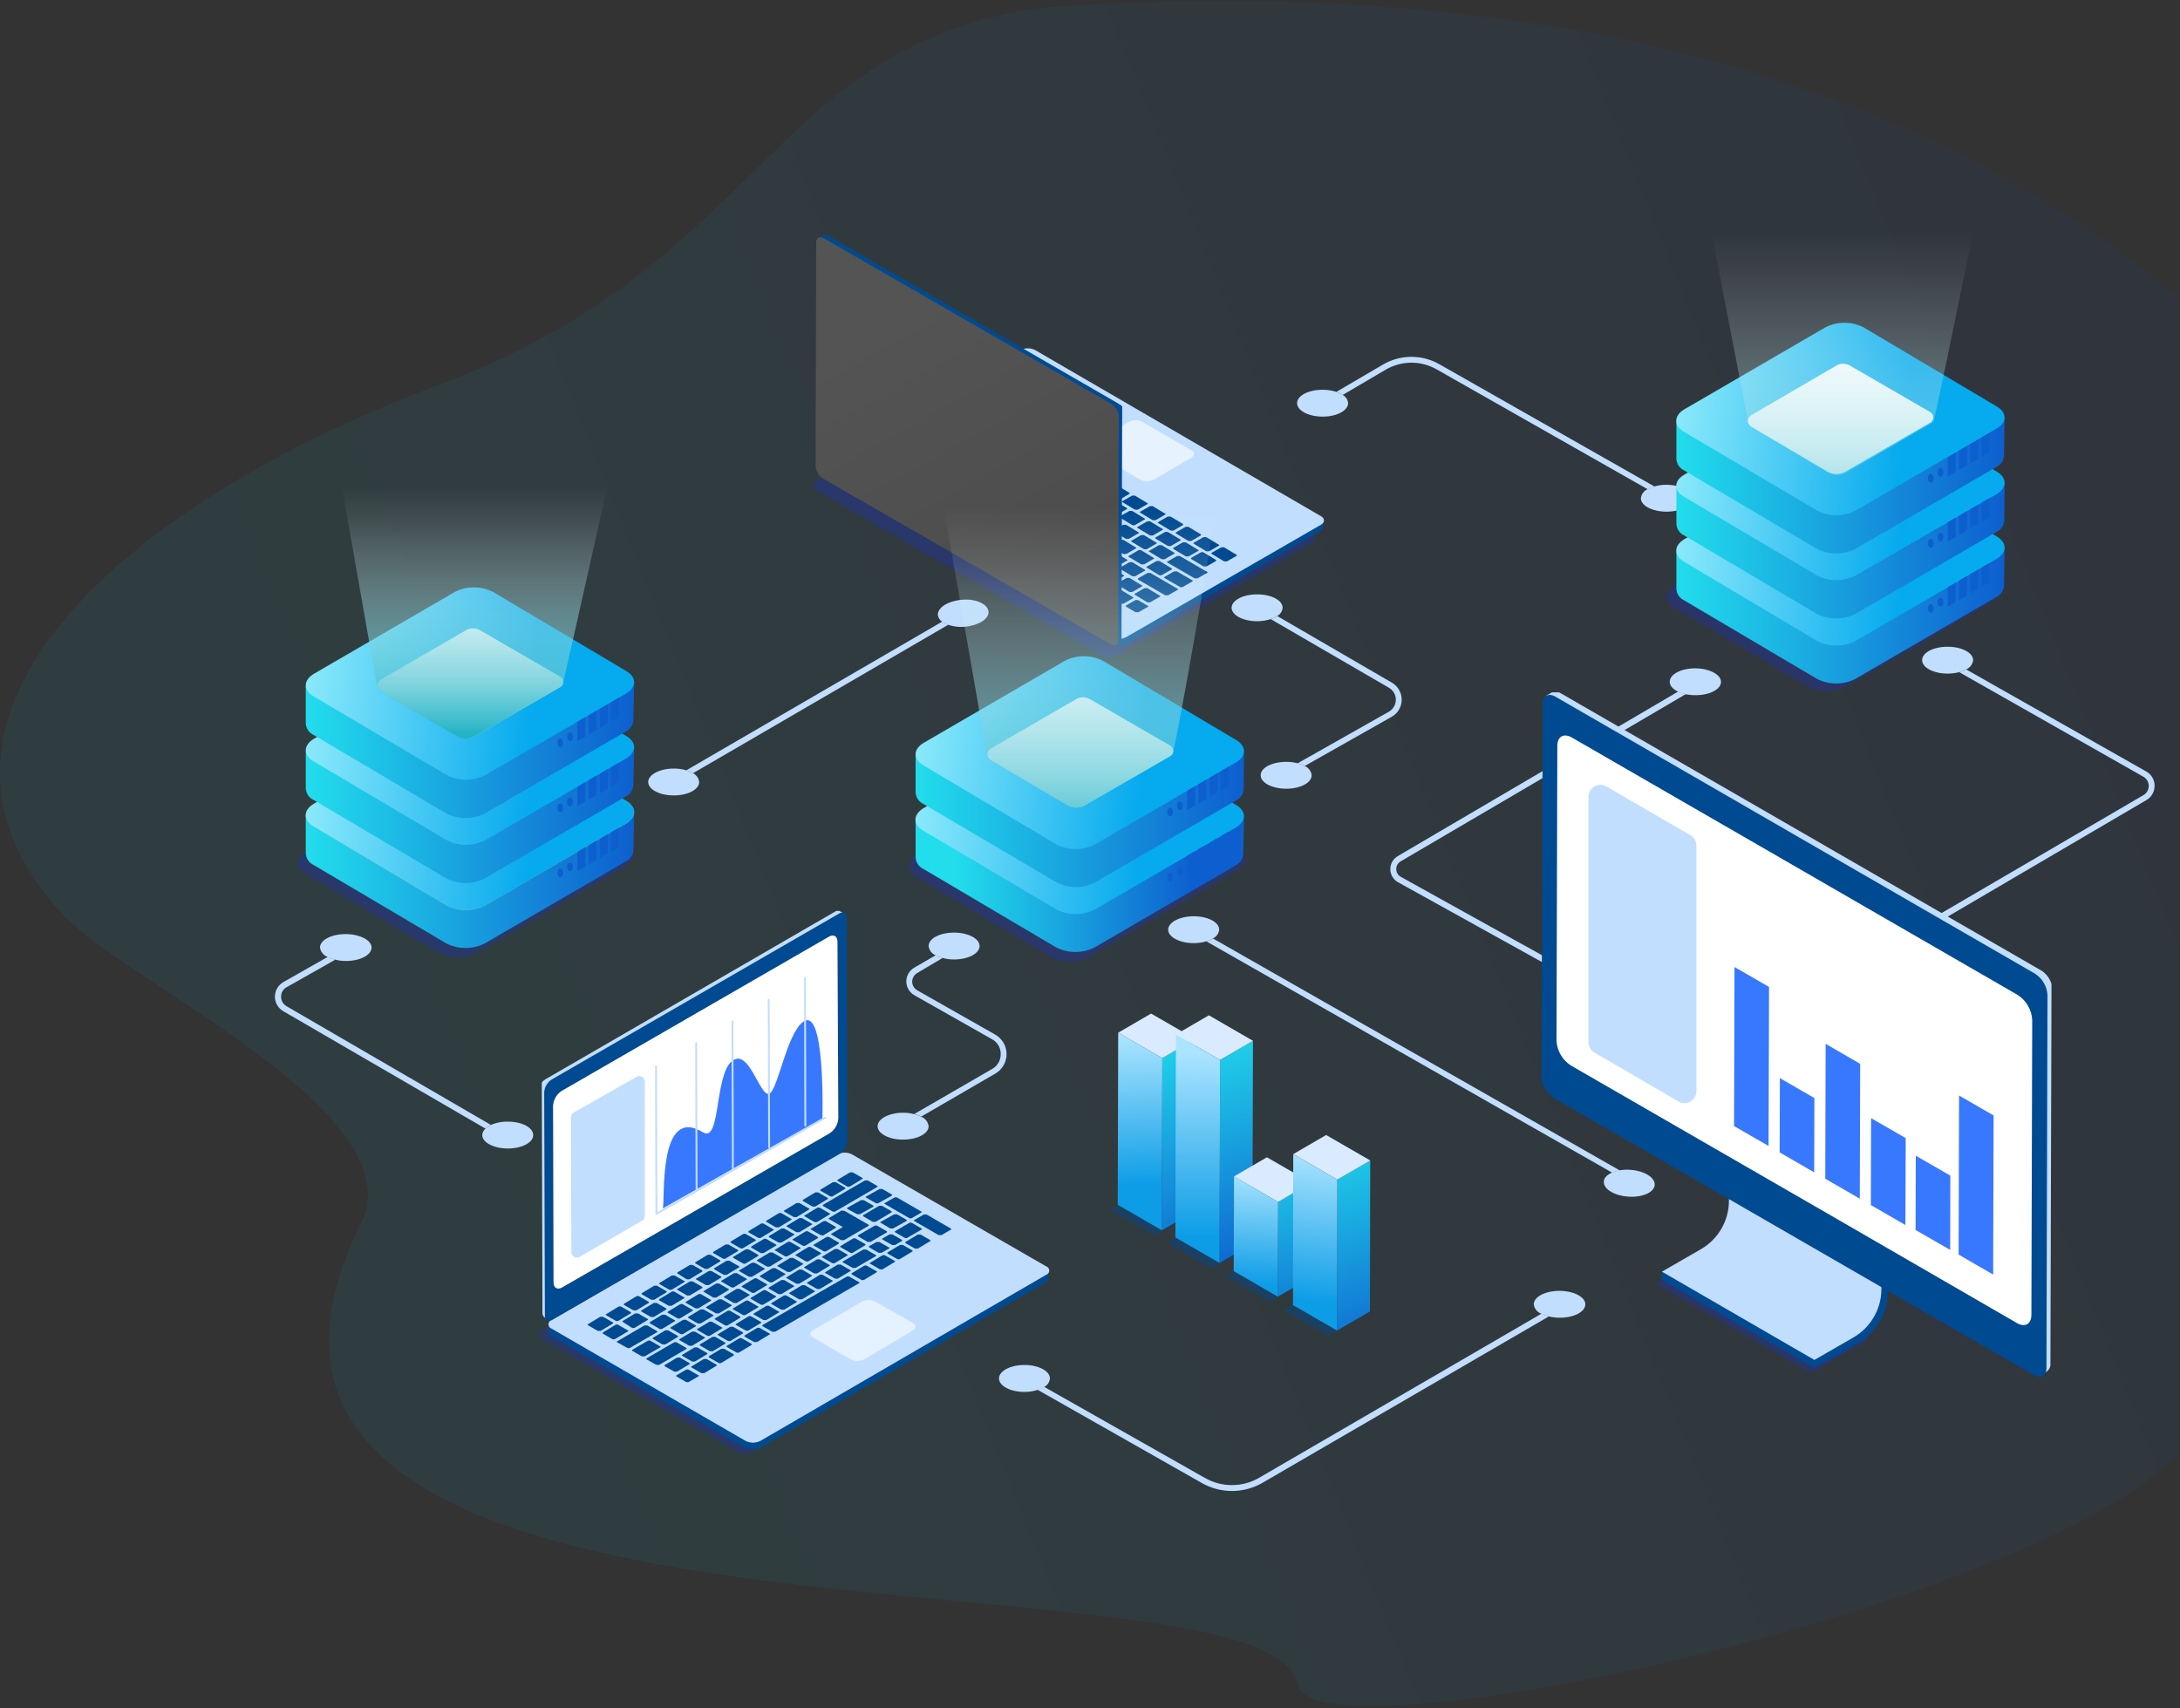 <svg xmlns="http://www.w3.org/2000/svg" width="869" height="681" viewBox="0 0 869 681">
    <rect x="0" y="0" width="869" height="681" fill="#333333" stroke="none"/>
    <defs>
        <linearGradient id="prefix__a" x1="113.693%" x2="25.65%" y1="36.753%" y2="64.513%">
            <stop offset="0%" stop-color="#0D42BF"/>
            <stop offset="100%" stop-color="#08CBEC"/>
        </linearGradient>
        <linearGradient id="prefix__b" x1="-.046%" x2="100%" y1="50.025%" y2="50.025%">
            <stop offset="0%" stop-color="#22DDEC"/>
            <stop offset="100%" stop-color="#0D5FCF"/>
        </linearGradient>
        <linearGradient id="prefix__c" x1="-22.87%" x2="69.34%" y1="45.235%" y2="51.221%">
            <stop offset="0%" stop-color="#B9FFFF"/>
            <stop offset="100%" stop-color="#06AAEE"/>
        </linearGradient>
        <linearGradient id="prefix__d" x1="-.046%" x2="100%" y1="50.017%" y2="50.017%">
            <stop offset="0%" stop-color="#22DDEC"/>
            <stop offset="100%" stop-color="#0D5FCF"/>
        </linearGradient>
        <linearGradient id="prefix__e" x1="-22.87%" x2="69.34%" y1="45.278%" y2="51.21%">
            <stop offset="0%" stop-color="#B9FFFF"/>
            <stop offset="100%" stop-color="#06AAEE"/>
        </linearGradient>
        <linearGradient id="prefix__f" x1="-.046%" x2="100%" y1="49.961%" y2="49.961%">
            <stop offset="0%" stop-color="#22DDEC"/>
            <stop offset="100%" stop-color="#0D5FCF"/>
        </linearGradient>
        <linearGradient id="prefix__g" x1="-22.87%" x2="69.34%" y1="45.257%" y2="51.215%">
            <stop offset="0%" stop-color="#B9FFFF"/>
            <stop offset="100%" stop-color="#06AAEE"/>
        </linearGradient>
        <linearGradient id="prefix__h" x1="49.947%" x2="49.947%" y1="142.127%" y2="17.719%">
            <stop offset="0%" stop-color="#24B4C6"/>
            <stop offset="12%" stop-color="#45BFCF" stop-opacity=".85"/>
            <stop offset="43%" stop-color="#94DAE3" stop-opacity=".49"/>
            <stop offset="69%" stop-color="#CEEEF2" stop-opacity=".22"/>
            <stop offset="89%" stop-color="#F2FAFC" stop-opacity=".06"/>
            <stop offset="100%" stop-color="#FFF" stop-opacity="0"/>
        </linearGradient>
        <linearGradient id="prefix__i" x1="75.094%" x2="36.312%" y1="111.173%" y2="16.434%">
            <stop offset="0%" stop-color="#4A4A4A"/>
            <stop offset="100%" stop-color="#545454"/>
        </linearGradient>
        <linearGradient id="prefix__j" x1="44.868%" x2="56.537%" y1="-11.408%" y2="128.167%">
            <stop offset="0%" stop-color="#22DDEC"/>
            <stop offset="100%" stop-color="#0D5FCF"/>
        </linearGradient>
        <linearGradient id="prefix__k" x1="47.092%" x2="52.704%" y1="-12.5%" y2="108.13%">
            <stop offset="0%" stop-color="#22DDEC"/>
            <stop offset="100%" stop-color="#0D5FCF"/>
        </linearGradient>
        <linearGradient id="prefix__l" x1="41.814%" x2="58.706%" y1="-51.849%" y2="158.322%">
            <stop offset="0%" stop-color="#22DDEC"/>
            <stop offset="100%" stop-color="#0D5FCF"/>
        </linearGradient>
        <linearGradient id="prefix__m" x1="44.863%" x2="55.146%" y1="-26.36%" y2="126.493%">
            <stop offset="0%" stop-color="#22DDEC"/>
            <stop offset="100%" stop-color="#0D5FCF"/>
        </linearGradient>
        <linearGradient id="prefix__n" x1="51.46%" x2="49.012%" y1=".043%" y2="83.66%">
            <stop offset="0%" stop-color="#AAE4FF"/>
            <stop offset="100%" stop-color="#0D9DE7"/>
        </linearGradient>
        <linearGradient id="prefix__o" x1="49.597%" x2="50.232%" y1="2.399%" y2="77.075%">
            <stop offset="0%" stop-color="#AAE4FF"/>
            <stop offset="100%" stop-color="#0D9DE7"/>
        </linearGradient>
        <linearGradient id="prefix__p" x1="50.019%" x2="49.981%" y1="8.399%" y2="88.34%">
            <stop offset="0%" stop-color="#AAE4FF"/>
            <stop offset="100%" stop-color="#0D9DE7"/>
        </linearGradient>
        <linearGradient id="prefix__q" x1="51.132%" x2="49.168%" y1="-2.816%" y2="89.549%">
            <stop offset="0%" stop-color="#AAE4FF"/>
            <stop offset="100%" stop-color="#0D9DE7"/>
        </linearGradient>
        <linearGradient id="prefix__r" x1="12.122%" x2="84.693%" y1="50.017%" y2="50.017%">
            <stop offset="0%" stop-color="#22DDEC"/>
            <stop offset="100%" stop-color="#0D5FCF"/>
        </linearGradient>
        <linearGradient id="prefix__s" x1="-22.87%" x2="69.34%" y1="45.262%" y2="51.214%">
            <stop offset="0%" stop-color="#B9FFFF"/>
            <stop offset="100%" stop-color="#06AAEE"/>
        </linearGradient>
        <linearGradient id="prefix__t" x1="0%" x2="100%" y1="50%" y2="50%">
            <stop offset="0%" stop-color="#22DDEC"/>
            <stop offset="100%" stop-color="#0D5FCF"/>
        </linearGradient>
        <linearGradient id="prefix__u" x1="-22.87%" x2="69.34%" y1="45.239%" y2="51.22%">
            <stop offset="0%" stop-color="#B9FFFF"/>
            <stop offset="100%" stop-color="#06AAEE"/>
        </linearGradient>
        <linearGradient id="prefix__v" x1="50%" x2="50%" y1="115.243%" y2="10.073%">
            <stop offset="0%" stop-color="#24B4C6"/>
            <stop offset="24%" stop-color="#61C9D6" stop-opacity=".72"/>
            <stop offset="61%" stop-color="#B5E6EC" stop-opacity=".34"/>
            <stop offset="87%" stop-color="#EBF8FA" stop-opacity=".09"/>
            <stop offset="100%" stop-color="#FFF" stop-opacity="0"/>
        </linearGradient>
        <linearGradient id="prefix__w" x1="0%" x2="100%" y1="50.017%" y2="50.017%">
            <stop offset="0%" stop-color="#22DDEC"/>
            <stop offset="100%" stop-color="#0D5FCF"/>
        </linearGradient>
        <linearGradient id="prefix__x" x1="0%" x2="100%" y1="49.985%" y2="49.985%">
            <stop offset="0%" stop-color="#22DDEC"/>
            <stop offset="100%" stop-color="#0D5FCF"/>
        </linearGradient>
        <linearGradient id="prefix__y" x1="-22.87%" x2="69.34%" y1="45.249%" y2="51.217%">
            <stop offset="0%" stop-color="#B9FFFF"/>
            <stop offset="100%" stop-color="#06AAEE"/>
        </linearGradient>
        <linearGradient id="prefix__z" x1="-22.87%" x2="69.34%" y1="45.261%" y2="51.214%">
            <stop offset="0%" stop-color="#B9FFFF"/>
            <stop offset="100%" stop-color="#06AAEE"/>
        </linearGradient>
        <linearGradient id="prefix__A" x1="50%" x2="50%" y1="97.977%" y2="15.745%">
            <stop offset="0%" stop-color="#24B4C6"/>
            <stop offset="24%" stop-color="#61C9D6" stop-opacity=".72"/>
            <stop offset="61%" stop-color="#B5E6EC" stop-opacity=".34"/>
            <stop offset="87%" stop-color="#EBF8FA" stop-opacity=".09"/>
            <stop offset="100%" stop-color="#FFF" stop-opacity="0"/>
        </linearGradient>
    </defs>
    <g fill="none" fill-rule="evenodd">
        <path fill="url(#prefix__a)" fill-rule="nonzero" d="M868.44 118.468v461.01c-58.35 61.753-344.76 123.712-351 92.092-12-59.19-467.61 4.98-373.5-183.78 21.9-44.16-93.75-96.18-118.53-122.79-74.01-79.2 25.11-165 149.64-211.62C305.49 104.6 306.3 18.069 415.8 3c192.92-13.145 343.8 25.344 452.64 115.468z" opacity=".07"/>
        <g>
            <path fill="#C2DEFF" fill-rule="nonzero" d="M508.4 454.84l-114.3 66.42c-7.443 4.22-16.557 4.22-24 0l-65.58-37.23c.917-.275 1.794-.668 2.61-1.17l64.11 36.33c6.694 3.858 14.936 3.858 21.63 0l112.62-65.46c.923.484 1.9.857 2.91 1.11zM536.69 396.64c-1.036.165-2.045.468-3 .9l-161.82-92.25c.934-.241 1.824-.626 2.64-1.14l162.18 92.49zM449.75 208.99c-.01 2.814-1.534 5.405-3.99 6.78-11.28 6.42-25.14 14.25-34.68 19.62-.892-.474-1.84-.837-2.82-1.08l36.36-20.55c1.726-.982 2.79-2.815 2.79-4.8.015-1.973-1.042-3.8-2.76-4.77l-47.1-27.36c.906-.306 1.772-.719 2.58-1.23l45.69 26.55c2.442 1.41 3.942 4.02 3.93 6.84zM86.69 378.49c-.656.317-1.28.699-1.86 1.14l-.3.33-80.58-46.8c-2.08-1.192-3.365-3.407-3.365-5.805 0-2.398 1.284-4.613 3.365-5.805l17.7-10.05c.953.485 1.96.858 3 1.11L5.24 323.59c-1.375.741-2.22 2.189-2.19 3.75-.031 1.57.797 3.03 2.16 3.81l81.48 47.34zM749.87 243.28c.013 2.35-1.235 4.525-3.27 5.7l-89.61 52.56c-.195.062-.405.062-.6 0-.408.001-.786-.216-.99-.57-.163-.27-.21-.594-.131-.898.08-.305.278-.565.551-.722L745.43 247c1.306-.756 2.11-2.151 2.11-3.66 0-1.509-.804-2.904-2.11-3.66l-73.44-41.7c.958-.268 1.883-.64 2.76-1.11l71.79 40.71c2.072 1.145 3.35 3.333 3.33 5.7zM543.14 333.01c-.206.37-.596.6-1.02.6-.2 0-.396-.05-.57-.15l-93.45-51.84c-1.793-1.088-2.888-3.033-2.888-5.13s1.095-4.042 2.888-5.13L560 205.69c.951.476 1.96.83 3 1.05l-113.61 66.63c-1.118.634-1.808 1.82-1.808 3.105s.69 2.47 1.808 3.105l93.42 51.87c.516.344.662 1.037.33 1.56zM550.58 124c-.949.253-1.865.615-2.73 1.08L463.58 77.2c-6.272-3.524-13.94-3.467-20.16.15l-17.19 10.11c-.787-.51-1.633-.923-2.52-1.23l18.54-10.86c6.918-4.076 15.487-4.145 22.47-.18L550.58 124zM269 179.08l-101.76 59.19c-.826-.501-1.714-.895-2.64-1.17l102-59.28c.732.539 1.541.964 2.4 1.26zM292.25 350.14c.034 3.25-1.686 6.265-4.5 7.89l-29.52 17.13c-.88-.462-1.819-.805-2.79-1.02l31.11-18c2.14-1.227 3.432-3.533 3.36-6 .009-2.411-1.304-4.634-3.42-5.79l-31.05-17.61c-1.952-1.133-3.153-3.218-3.153-5.475 0-2.257 1.201-4.342 3.153-5.475l8.55-4.95c.867.482 1.796.846 2.76 1.08l-10.11 6c-1.245.702-2.016 2.02-2.016 3.45 0 1.43.77 2.748 2.016 3.45l31.05 17.64c2.773 1.572 4.507 4.493 4.56 7.68z" transform="translate(109 70)"/>
            <path fill="#C2DEFF" fill-rule="nonzero" d="M309.53 479.56c-.136 1.468-1.02 2.762-2.34 3.42-.816.502-1.693.895-2.61 1.17-1.69.527-3.45.79-5.22.78-5.61 0-10.14-2.4-10.14-5.37s4.53-5.37 10.14-5.37 10.17 2.4 10.17 5.37zM103.55 382.54c0 3-4.53 5.34-10.14 5.34s-10.17-2.4-10.17-5.34c.052-1.002.52-1.937 1.29-2.58l.3-.33c.58-.441 1.204-.823 1.86-1.14l.48-.21c1.987-.774 4.107-1.151 6.24-1.11 5.61 0 10.14 2.37 10.14 5.37zM377 300.64c-.17 1.53-1.125 2.86-2.52 3.51-.816.514-1.706.899-2.64 1.14-1.616.483-3.294.726-4.98.72-5.64 0-10.2-2.43-10.2-5.37s4.56-5.34 10.2-5.34 10.14 2.37 10.14 5.34zM261.17 379c0 3-4.56 5.34-10.2 5.34s-10.14-2.4-10.14-5.34 4.53-5.37 10.14-5.37c1.51-.022 3.014.17 4.47.57.971.215 1.91.558 2.79 1.02 1.591.636 2.715 2.081 2.94 3.78zM281.48 307.15c0 3-4.53 5.37-10.17 5.37-1.56.012-3.115-.19-4.62-.6-.964-.234-1.893-.598-2.76-1.08-1.524-.635-2.581-2.049-2.76-3.69 0-3 4.53-5.34 10.14-5.34s10.17 2.4 10.17 5.34zM550.61 402.37c-.18 3-4.89 5.07-10.47 4.71-5.58-.36-9.99-3-9.81-6 0-1.47 1.32-2.73 3.24-3.6.965-.406 1.97-.708 3-.9 1.358-.223 2.736-.294 4.11-.21 5.73.36 10.11 3.06 9.93 6zM402.29 172.3c-.132 1.389-.94 2.624-2.16 3.3-.808.511-1.674.924-2.58 1.23-1.756.556-3.588.84-5.43.84-5.64 0-10.17-2.43-10.17-5.37s4.53-5.34 10.17-5.34 10.17 2.37 10.17 5.34zM428.39 90.73c0 3-4.56 5.37-10.14 5.37-5.58 0-10.2-2.37-10.2-5.37s4.56-5.34 10.2-5.34c1.852-.003 3.694.28 5.46.84.887.307 1.733.72 2.52 1.23 1.223.659 2.034 1.887 2.16 3.27zM565.43 128.65c0 3-4.56 5.34-10.14 5.34-5.58 0-10.2-2.37-10.2-5.34.19-1.63 1.245-3.03 2.76-3.66.865-.465 1.781-.827 2.73-1.08 1.532-.433 3.118-.645 4.71-.63 5.58 0 10.14 2.43 10.14 5.37zM577.04 201.82c0 3-4.53 5.34-10.14 5.34-1.381.006-2.759-.134-4.11-.42-1.04-.22-2.049-.574-3-1.05-1.95-.96-3.21-2.34-3.21-3.87 0-3 4.56-5.37 10.2-5.37s10.26 2.55 10.26 5.37zM169.7 241.78c0 3-4.53 5.34-10.14 5.34s-10.17-2.4-10.17-5.34 4.56-5.37 10.17-5.37c1.705-.015 3.402.218 5.04.69.926.275 1.814.669 2.64 1.17 1.38.657 2.313 1.99 2.46 3.51zM39.11 307.75c0 3-4.56 5.37-10.17 5.37-1.477.013-2.95-.169-4.38-.54-1.043-.228-2.051-.59-3-1.08-1.606-.613-2.754-2.048-3-3.75 0-3 4.59-5.34 10.17-5.34s10.38 2.37 10.38 5.34zM285.05 173.92c.15 3-4.26 5.58-9.87 6-2.029.117-4.062-.137-6-.75-.9-.285-1.751-.71-2.52-1.26-1.02-.599-1.7-1.644-1.83-2.82 0-3 4.26-5.58 9.87-6 5.61-.42 10.2 1.89 10.35 4.83zM522.95 450.01c0 3-4.56 5.34-10.14 5.34-1.485.009-2.966-.162-4.41-.51-1.04-.237-2.048-.6-3-1.08-1.618-.597-2.773-2.04-3-3.75 0-3 4.56-5.37 10.2-5.37s10.35 2.4 10.35 5.37zM677.54 193.18c-.185 1.648-1.255 3.063-2.79 3.69-.877.47-1.802.842-2.76 1.11-1.51.383-3.062.575-4.62.57-5.64 0-10.17-2.4-10.17-5.37s4.53-5.34 10.17-5.34 10.17 2.4 10.17 5.34zM413.87 239.08c0 3-4.53 5.37-10.14 5.37s-10.2-2.37-10.2-5.37 4.56-5.34 10.2-5.34c1.529-.018 3.053.174 4.53.57.98.243 1.928.606 2.82 1.08 1.527.637 2.593 2.047 2.79 3.69z" transform="translate(109 70)"/>
            <path fill="#23359E" fill-rule="nonzero" d="M687.71 162.52c4.23 2.43-.3 6-4.5 8.49l-56.25 32.7c-4.811 2.428-10.489 2.428-15.3 0l-53.04-31.35c-4.23-2.46-4.26-6.42 0-9l56.25-32.7c4.792-2.462 10.478-2.462 15.27 0l57.57 31.86z" opacity=".45" transform="translate(109 70)"/>
            <path fill="url(#prefix__b)" fill-rule="nonzero" d="M690.08 148l-21.33.3-34.89-20.61c-4.8-2.432-10.47-2.432-15.27 0L581 149.62l-21.75.33v14.79c.07 1.961 1.226 3.72 3 4.56l53.04 31.35c4.803 2.462 10.497 2.462 15.3 0l56.25-32.67c1.75-.85 2.9-2.586 3-4.53l.24-15.45z" transform="translate(109 70)"/>
            <path fill="url(#prefix__c)" fill-rule="nonzero" d="M686.9 143.83c4.23 2.46 4.26 6.42 0 9l-56.25 32.7c-4.803 2.462-10.497 2.462-15.3 0L562.37 154c-4.23-2.46-4.26-6.42 0-9l56.25-32.7c4.8-2.432 10.47-2.432 15.27 0l53.01 31.53z" transform="translate(109 70)"/>
            <path fill="#57B156" fill-rule="nonzero" d="M588.98 147.4L623 127.57c1.675-.989 3.755-.989 5.43 0l32.04 18.57c.734.43 1.185 1.219 1.185 2.07 0 .851-.45 1.64-1.185 2.07l-33.93 19.53c-2.226 1.292-4.974 1.292-7.2 0l-30.48-18c-.743-.499-1.179-1.343-1.154-2.238.024-.895.505-1.714 1.274-2.172z" transform="translate(109 70)"/>
            <g style="mix-blend-mode:screen" fill="#0D5FCF" fill-rule="nonzero">
                <path d="M11.64 15.99L8.43 17.85 8.43 10.11 11.64 8.25zM16.11 13.41L12.93 15.24 12.93 7.5 16.11 5.64zM20.58 10.8L17.37 12.66 17.37 4.92 20.58 3.06zM25.05 8.19L21.84 10.05 21.84 2.31 25.05.45zM6.69 16.11c0 .96-.51 1.74-1.14 1.74-.63 0-1.17-.78-1.17-1.74s.51-1.77 1.17-1.77c.66 0 1.14.66 1.14 1.77zM2.79 18.54c0 .96-.51 1.74-1.14 1.74-.63 0-1.17-.78-1.17-1.74s.54-1.77 1.17-1.77c.63 0 1.14.78 1.14 1.77z" transform="translate(109 70) translate(659 154)"/>
            </g>
            <path fill="url(#prefix__d)" fill-rule="nonzero" d="M690.08 122.17l-21.33.3-34.89-20.61c-4.792-2.462-10.478-2.462-15.27 0L581 123.73l-21.75.3v14.79c.078 1.966 1.23 3.73 3 4.59l53.04 31.35c4.811 2.428 10.489 2.428 15.3 0L686.96 142c1.76-.84 2.913-2.582 3-4.53l.12-15.3z" transform="translate(109 70)"/>
            <path fill="url(#prefix__e)" fill-rule="nonzero" d="M686.9 118c4.23 2.43 4.26 6.39 0 9l-56.19 32.46c-4.803 2.462-10.497 2.462-15.3 0l-53.04-31.35c-4.23-2.43-4.26-6.39 0-8.85l56.25-32.67c4.796-2.447 10.474-2.447 15.27 0L686.9 118z" transform="translate(109 70)"/>
            <path fill="#57B156" fill-rule="nonzero" d="M588.98 121.48L623 101.65c1.683-.958 3.747-.958 5.43 0l32.04 18.57c.734.43 1.185 1.219 1.185 2.07 0 .851-.45 1.64-1.185 2.07l-33.93 19.56c-2.226 1.292-4.974 1.292-7.2 0l-30.48-17.85c-.814-.49-1.3-1.38-1.276-2.33.025-.95.558-1.813 1.396-2.26z" transform="translate(109 70)"/>
            <g style="mix-blend-mode:screen" fill="#0D5FCF" fill-rule="nonzero">
                <path d="M11.64 16.07L8.43 17.93 8.43 10.19 11.64 8.33zM16.11 13.49L12.93 15.35 12.93 7.61 16.11 5.75zM20.58 10.88L17.37 12.74 17.37 5 20.58 3.14zM25.05 8.27L21.84 10.16 21.84 2.39 25.05.53zM6.69 16.19c0 .96-.51 1.77-1.14 1.77-.63 0-1.17-.81-1.17-1.77s.51-1.74 1.17-1.74c.66 0 1.14.78 1.14 1.74zM2.79 18.62c0 .96-.51 1.77-1.14 1.77-.63 0-1.17-.81-1.17-1.77s.54-1.74 1.17-1.74c.63 0 1.14.78 1.14 1.74z" transform="translate(109 70) translate(659 128)"/>
            </g>
            <path fill="url(#prefix__f)" fill-rule="nonzero" d="M690.08 96.25l-21.33.3L633.86 76c-4.792-2.462-10.478-2.462-15.27 0L581 97.81l-21.75.3v14.79c.072 1.968 1.226 3.735 3 4.59l53.04 31.35c4.803 2.462 10.497 2.462 15.3 0l56.25-32.7c1.764-.835 2.92-2.58 3-4.53l.24-15.36z" transform="translate(109 70)"/>
            <path fill="url(#prefix__g)" fill-rule="nonzero" d="M686.9 92.02c4.23 2.43 4.26 6.42 0 8.85l-56.25 32.7c-4.811 2.428-10.489 2.428-15.3 0l-52.98-31.35c-4.23-2.46-4.26-6.42 0-9l56.25-32.7c4.792-2.462 10.478-2.462 15.27 0l53.01 31.5z" transform="translate(109 70)"/>
            <path fill="#FFF" fill-rule="nonzero" d="M588.98 95.59L623 75.76c1.675-.989 3.755-.989 5.43 0l32.04 18.54c.733.439 1.182 1.23 1.182 2.085 0 .854-.449 1.646-1.182 2.085L626.66 118c-2.223 1.305-4.977 1.305-7.2 0l-30.48-18c-.756-.479-1.214-1.31-1.214-2.205 0-.894.458-1.726 1.214-2.205z" transform="translate(109 70)"/>
            <g style="mix-blend-mode:screen" fill="#0D5FCF" fill-rule="nonzero">
                <path d="M11.64 16.18L8.43 18.04 8.43 10.3 11.64 8.44zM16.11 13.57L12.93 15.43 12.93 7.69 16.11 5.83zM20.58 10.99L17.37 12.85 17.37 5.08 20.58 3.22zM25.05 8.38L21.84 10.24 21.84 2.5 25.05.64zM6.69 16.27c0 .99-.51 1.77-1.14 1.77-.63 0-1.17-.78-1.17-1.77s.51-1.74 1.17-1.74c.66 0 1.14.78 1.14 1.74zM2.79 18.7c0 .99-.51 1.77-1.14 1.77-.63 0-1.17-.78-1.17-1.77s.54-1.74 1.17-1.74c.63 0 1.14.78 1.14 1.74z" transform="translate(109 70) translate(659 102)"/>
            </g>
            <path fill="url(#prefix__h)" fill-rule="nonzero" d="M681.98.64H569l18.57 96.15c.36 1.38.39 3 1.59 3.57l30.48 18c2.226 1.292 4.974 1.292 7.2 0l33.93-19.53c.593-.345 1.033-.903 1.23-1.56C666.98 74.77 681.98.64 681.98.64z" style="mix-blend-mode:overlay" transform="translate(109 70)"/>
            <path fill="#23359E" fill-rule="nonzero" d="M635 464.56l-21 12.27c-.65.375-1.45.375-2.1 0l-60-34.5c-.23-.127-.371-.368-.371-.63s.142-.503.371-.63l21-11.85 62.16 33c.397.262.63.71.62 1.187-.014.475-.27.911-.68 1.153z" opacity=".45" style="mix-blend-mode:multiply" transform="translate(109 70)"/>
            <path fill="#004A91" fill-rule="nonzero" d="M582.86 376.45v46.56l-29.43 13.95v3.21l60.78 35.16L632 465.1c7.107-4.132 11.483-11.73 11.49-19.95v-33.51l-60.63-35.19z" transform="translate(109 70)"/>
            <path fill="#C1DEFF" fill-rule="nonzero" d="M580.19 376.45v32.28c-.006 7.939-4.234 15.275-11.1 19.26l-15.6 9 60.78 35.19 15.6-9c6.87-3.995 11.098-11.342 11.1-19.29v-32.25l-60.78-35.19zM704.6 316.87c.328.182.64.393.93.63l.27.24.45.39.18.21.18.18.18.18.39.51.15.15.3.45s.15.27.24.42l.18.33c0 .15.15.3.21.42l.18.39.18.42c0 .15 0 .33.15.48v.42c.013.18.013.36 0 .54V324.91l-.42 148.71c.114 1.231-.434 2.43-1.44 3.15l-2.37 1.38-3.69-148.65c.029-.38.029-.76 0-1.14-.014-.06-.014-.12 0-.18-.062-.357-.152-.708-.27-1.05-.113-.4-.253-.79-.42-1.17-.176-.402-.376-.793-.6-1.17-.21-.36-.45-.72-.69-1.05l-.72-.87-.18-.18-.63-.57-.27-.24c-.296-.24-.606-.46-.93-.66L508.28 211l-.99-3.6 2.37-1.38h.24c.088-.026.182-.026.27 0h2.28c.242.096.473.217.69.36L704.6 316.87z" transform="translate(109 70)"/>
            <path fill="#004A91" fill-rule="nonzero" d="M702.26 318.22c2.903 1.895 4.73 5.059 4.92 8.52l-.42 148.71c0 3-2.25 4.41-4.95 2.82L510.38 367.75c-2.913-1.885-4.744-5.055-4.92-8.52l.54-148.71c0-3 2.22-4.38 4.95-2.82l191.31 110.52z" transform="translate(109 70)"/>
            <path fill="#FFF" fill-rule="nonzero" d="M511.46 344.86c.197 4.04 2.33 7.738 5.73 9.93l108 62.31L695 457.48c3.18 1.86 5.76.39 5.76-3.27l.33-117.54c-.202-4.047-2.333-7.751-5.73-9.96l-87.6-50.61-90.21-52.08c-3.18-1.83-5.76-.39-5.76 3.3l-.33 117.54z" transform="translate(109 70)"/>
            <path fill="#3878FF" fill-rule="nonzero" d="M582.41 315.52L582.23 378.94 596 386.89 596.18 323.47zM671.93 366.76L671.75 430.18 685.52 438.16 685.7 374.71zM600.5 359.83L600.41 389.44 614.18 397.39 614.27 367.78zM654.68 390.76L654.59 420.37 668.39 428.32 668.45 398.71zM618.74 346.15L618.59 399.94 632.36 407.89 632.51 354.13zM636.86 375.79L636.77 410.44 650.54 418.39 650.66 383.74z" transform="translate(109 70)"/>
            <path fill="#C1DEFF" fill-rule="nonzero" d="M560 369.1l-33.45-19.47c-1.473-.858-2.376-2.436-2.37-4.14v-97.8c.006-1.712.923-3.29 2.407-4.144 1.484-.854 3.31-.852 4.793.004l33.45 19.44c1.49.86 2.405 2.45 2.4 4.17v97.77c.011 1.727-.906 3.326-2.402 4.189-1.495.862-3.34.855-4.828-.019z" transform="translate(109 70)"/>
            <path fill="#23359E" fill-rule="nonzero" d="M216.53 121.84l77.46-44.73c1.882-.972 4.118-.972 6 0l114 66.18c.716.256 1.194.934 1.194 1.695 0 .76-.478 1.439-1.194 1.695l-77.76 44.73c-1.874 1.003-4.126 1.003-6 0l-113.85-66c-1.38-1.08-1.38-2.61.15-3.57z" opacity=".45" style="mix-blend-mode:multiply" transform="translate(109 70)"/>
            <path fill="#004A91" fill-rule="nonzero" d="M219.08 116.47c.059.126.129.247.21.36l.33.36.3.21.24.18 114 66.18.81.36H338.66l.57-.18.63-.3 77.46-44.73c.7-.308 1.173-.977 1.23-1.74v2.82c-.07.758-.538 1.421-1.23 1.74l-77.37 45-.6.27H335l-.81-.36-113.97-66.09-.21-.15-.27-.21-.27-.27v-.24c-.015-.08-.015-.16 0-.24v-2.82c-.119-.076-.251-.127-.39-.15z" transform="translate(109 70)"/>
            <path fill="#C1DEFF" fill-rule="nonzero" d="M297.71 69.61c1.878-.987 4.122-.987 6 0l113.85 66.18c1.62.93 1.62 2.46 0 3.42L339.95 184c-1.882.972-4.118.972-6 0l-114-66.18c-.716-.256-1.194-.934-1.194-1.695 0-.76.478-1.439 1.194-1.695l77.76-44.82z" transform="translate(109 70)"/>
            <path fill="#004A91" fill-rule="nonzero" d="M274.46 93.07l4.95 3c.183.103.39.155.6.15.21 0 .416-.05.6-.15l3.81-2.19c.09-.037.158-.115.18-.21l-.18-.18-4.95-3c-.197-.052-.403-.052-.6 0-.187-.048-.383-.048-.57 0l-3.84 2.22c-.082.034-.146.098-.18.18 0 0 .06.12.18.18zM281.24 97l.18.18 4.98 3c.187.048.383.048.57 0 .197.052.403.052.6 0l3.84-2.19c.08-.044.134-.121.15-.21l-.15-.18-4.98-3c-.187-.048-.383-.048-.57 0-.197-.052-.403-.052-.6 0l-3.84 2.22c-.082.034-.146.098-.18.18zM288.35 101.08l.18.18 4.95 3c.197.048.403.048.6 0 .197.052.403.052.6 0l3.84-2.22v-.18-.18l-4.98-3c-.183-.103-.39-.155-.6-.15-.2 0-.396.05-.57.15l-3.84 2.19s-.18.15-.18.21zM295.55 105.25l.15.18 4.98 3c.197.052.403.052.6 0 .187.048.383.048.57 0l3.84-2.19s.18 0 .18-.21 0 0-.18-.18l-4.95-3c-.183-.103-.39-.155-.6-.15-.21 0-.416.05-.6.15l-3.81 2.19s-.18.15-.18.21zM302.66 109.39l.15.18 4.98 3c.183.103.39.155.6.15.21 0 .416-.05.6-.15l3.81-2.22s.18 0 .18-.18 0 0-.18-.18l-4.95-3c-.199-.034-.401-.034-.6 0-.198-.037-.402-.037-.6 0l-3.81 2.22c-.084.03-.15.096-.18.18zM309.77 113.53c.034.082.098.146.18.18l4.95 3c.197.052.403.052.6 0 .197.048.403.048.6 0l3.81-2.22c.082-.034.146-.098.18-.18l-.18-.18-4.95-3c-.197-.05-.403-.05-.6 0-.187-.048-.383-.048-.57 0l-3.84 2.22s-.18.12-.18.18zM317 117.64c-.08.107-.08.253 0 .36l4.95 3c.197.05.403.05.6 0 .197.048.403.048.6 0l3.81-2.22s.18 0 .18-.18c-.016-.089-.07-.166-.15-.21l-4.98-3c-.197-.05-.403-.05-.6 0-.187-.048-.383-.048-.57 0l-3.84 2.22v.03zM323.99 121.78l.18.18 4.95 3c.199.034.401.034.6 0 .198.037.402.037.6 0l3.84-2.22c.069-.042.121-.105.15-.18-.016-.089-.07-.166-.15-.21l-4.98-3c-.183-.103-.39-.155-.6-.15-.2 0-.396.05-.57.15l-3.84 2.22s-.18.15-.18.21zM331.1 125.92l.18.18 4.98 3c.174.1.37.15.57.15.21.005.417-.047.6-.15l3.84-2.22v-.18-.18l-4.98-3c-.174-.1-.37-.15-.57-.15-.21-.005-.417.047-.6.15l-3.84 2.19s-.18.15-.18.21zM338.24 130l.18.18 4.95 3c.198.037.402.037.6 0 .197.048.403.048.6 0l3.81-2.19c.09-.037.158-.115.18-.21l-.15-.18-4.98-3c-.197-.052-.403-.052-.6 0-.187-.048-.383-.048-.57 0l-3.84 2.22-.18.18zM268.58 96.46l16.77 9.75c.187.048.383.048.57 0 .197.05.403.05.6 0l3.84-2.22c.023-.058.023-.122 0-.18v-.21L273.59 94c-.174-.1-.37-.15-.57-.15-.21-.005-.417.047-.6.15l-3.84 2.22v.18c-.003.02-.003.04 0 .06zM297.5 107.77l-4.95-3c-.184-.1-.39-.15-.6-.15-.21-.005-.417.047-.6.15l-3.81 2.19c-.09.037-.158.115-.18.21l.18.18 4.95 3c.197.052.403.052.6 0 .187.048.383.048.57 0l3.84-2.19c.09-.037.158-.115.18-.21 0 0-.06-.12-.18-.18zM304.61 112l-4.95-3c-.376-.197-.824-.197-1.2 0l-3.81 2.19c-.15 0-.18 0-.18.21v.18l4.98 3c.183.103.39.155.6.15.209-.004.414-.055.6-.15l3.81-2.22s.18 0 .18-.18.09-.18-.03-.18zM311.72 116.05l-4.95-3c-.197-.05-.403-.05-.6 0-.187-.048-.383-.048-.57 0l-3.84 2.22s-.18.15-.18.18 0 0 .18.21l4.95 3c.384.16.816.16 1.2 0l3.81-2.22c.082-.034.146-.098.18-.18 0 0-.03-.15-.18-.21zM318.83 120.16l-4.95-3c-.197-.052-.403-.052-.6 0-.198-.044-.402-.044-.6 0l-3.81 2.22s-.18 0-.18.18 0 0 .18.18l4.95 3c.197.048.403.048.6 0 .197.05.403.05.6 0l3.81-2.22s.18 0 .18-.18c-.03-.084-.096-.15-.18-.18zM326 124.3l-4.98-3c-.197-.052-.403-.052-.6 0-.187-.048-.383-.048-.57 0l-3.84 2.22c-.1 0-.18.08-.18.18 0 .1.08.18.18.18l4.98 3c.187.048.383.048.57 0 .197.052.403.052.6 0l3.81-2.19c.15 0 .18 0 .18-.21s-.15-.09-.15-.18zM333.08 128.44l-4.98-3c-.183-.103-.39-.155-.6-.15-.2 0-.396.05-.57.15l-3.84 2.19s-.18 0-.18.21 0 0 .18.18l4.98 3c.187.048.383.048.57 0 .197.052.403.052.6 0l3.84-2.19c.025-.068.025-.142 0-.21 0 0 .09-.12 0-.18zM340.19 132.58l-4.95-3c-.197-.052-.403-.052-.6 0-.198-.044-.402-.044-.6 0l-3.81 2.22s-.18 0-.18.18 0 0 .18.18l4.95 3c.197.048.403.048.6 0 .197.052.403.052.6 0l3.81-2.19c.09-.037.158-.115.18-.21-.034-.082-.098-.146-.18-.18zM347.3 136.72l-4.95-3c-.197-.052-.403-.052-.6 0-.187-.048-.383-.048-.57 0l-3.84 2.19s-.18 0-.18.21 0 0 .18.18l4.95 3c.374.203.826.203 1.2 0l3.81-2.22s.18 0 .18-.18-.03-.12-.18-.18zM262.67 100l5.37 3c.197.052.403.052.6 0 .187.048.383.048.57 0l3.84-2.22c.082-.034.146-.098.18-.18l-.18-.18-5.37-3c-.183-.103-.39-.155-.6-.15-.2 0-.396.05-.57.15l-3.84 2.19s-.18.15-.18.21c.034.082.098.146.18.18zM280.46 104.71l-5.37-3c-.183-.103-.39-.155-.6-.15-.2 0-.396.05-.57.15l-3.84 2.22s-.18 0-.18.18 0 0 .18.18l5.37 3c.187.048.383.048.57 0 .197.052.403.052.6 0l3.84-2.19s.15-.15.15-.21-.03-.09-.15-.18zM251 106.66l3.75 2.19c.384.16.816.16 1.2 0l9.66-5.58s.18-.15.18-.21 0 0-.18-.18l-3.75-2.19c-.197-.052-.403-.052-.6 0-.197-.048-.403-.048-.6 0l-9.66 5.58s-.18 0-.18.18 0 .12.18.21zM267.11 103.99c-.21 0-.416.05-.6.15l-3.81 2.19c-.09.037-.158.115-.18.21l.18.18 5.34 3c.198.044.402.044.6 0 .197.052.403.052.6 0l3.84-2.22v-.18-.18l-5.37-3c-.183-.103-.39-.155-.6-.15zM295.07 113.17l-4.98-3c-.188-.034-.382-.034-.57 0-.197-.052-.403-.052-.6 0l-3.84 2.19c-.08.044-.134.121-.15.21.029.075.081.138.15.18l4.98 3c.187.048.383.048.57 0 .197.052.403.052.6 0l3.84-2.22c.078-.03.135-.098.15-.18 0 0-.06-.12-.15-.18z" transform="translate(109 70)"/>
            <path fill="#004A91" fill-rule="nonzero" d="M282.32 106c-.197-.048-.403-.048-.6 0l-9.72 5.7s-.18 0-.18.18 0 0 .18.21l9.84 5.7c.187.048.383.048.57 0 .197.052.403.052.6 0l3.84-2.22c.023-.058.023-.122 0-.18v-.18l-4.53-2.64 5.52-3.21s.18 0 .18-.18c-.013-.094-.086-.167-.18-.18l-4.95-3c-.187-.046-.383-.046-.57 0zM302.18 117.28l-4.98-3c-.187-.048-.383-.048-.57 0-.197-.05-.403-.05-.6 0l-3.84 2.22v.18c-.025.068-.025.142 0 .21l4.98 3c.187.048.383.048.57 0 .197.05.403.05.6 0l3.84-2.22s.15 0 .15-.18c-.016-.089-.07-.166-.15-.21zM309.29 121.42l-4.98-3c-.187-.051-.383-.051-.57 0-.197-.05-.403-.05-.6 0l-3.84 2.22v.36l4.98 3c.197.05.403.05.6 0 .187.048.383.048.57 0l3.84-2.22s.18 0 .18-.18c-.03-.084-.096-.15-.18-.18zM316.4 125.56l-4.95-3c-.184-.1-.39-.15-.6-.15-.21-.005-.417.047-.6.15l-3.84 2.22c-.082.024-.141.095-.15.18l.15.18 4.98 3c.197.052.403.052.6 0 .187.048.383.048.57 0l3.84-2.19s.18 0 .18-.21-.06-.12-.18-.18zM323.51 129.7l-4.95-3c-.197-.052-.403-.052-.6 0-.197-.048-.403-.048-.6 0l-3.81 2.19c-.09.037-.158.115-.18.21l.15.18 4.98 3c.197.052.403.052.6 0 .198.044.402.044.6 0l3.81-2.19c.09-.037.158-.115.18-.21 0 0-.06-.12-.18-.18zM330.62 133.84l-4.95-3c-.197-.05-.403-.05-.6 0-.199-.034-.401-.034-.6 0l-3.81 2.22s-.18 0-.18.21c.034.082.098.146.18.18l4.95 3c.197.052.403.052.6 0 .187.048.383.048.57 0l3.84-2.22c.082-.034.146-.098.18-.18 0 0-.06-.15-.18-.21zM337.76 137.98l-4.95-3c-.197-.048-.403-.048-.6 0-.197-.052-.403-.052-.6 0l-3.84 2.19c-.08.044-.134.121-.15.21.029.075.081.138.15.18l4.98 3c.197.052.403.052.6 0 .187.048.383.048.57 0l3.84-2.22c.082-.034.146-.098.18-.18 0 0 .06-.12-.18-.18zM284 118.84c.009.085.068.156.15.18l4.98 3c.187.048.383.048.57 0 .197.05.403.05.6 0l3.84-2.22v-.18c.025-.068.025-.142 0-.21l-4.98-3c-.187-.048-.383-.048-.57 0-.197-.05-.403-.05-.6 0l-3.84 2.22s-.15.15-.15.21zM301.28 123.64l-.18-.18-4.98-3c-.187-.048-.383-.048-.57 0-.197-.052-.403-.052-.6 0l-3.81 2.22s-.18 0-.18.18 0 0 .15.18l4.98 3c.187.048.383.048.57 0 .198.037.402.037.6 0l3.84-2.04s.18-.3.18-.36zM298.22 127.3l4.98 3c.187.048.383.048.57 0 .197.052.403.052.6 0l3.84-2.19s.18 0 .18-.21 0 0-.18-.18l-4.95-3c-.186-.095-.391-.146-.6-.15-.21-.005-.417.047-.6.15l-3.84 2.19c-.08.044-.134.121-.15.21 0 0 .06.12.15.18zM305.33 131.44l4.98 3c.197.052.403.052.6 0 .197.048.403.048.6 0l3.81-2.22c.094-.013.167-.086.18-.18l-.18-.18-4.95-3c-.197-.052-.403-.052-.6 0-.197-.048-.403-.048-.6 0l-3.81 2.19c-.09.037-.158.115-.18.21 0 0 .06.12.15.18zM312.47 135.58l4.95 3c.183.103.39.155.6.15.209-.004.414-.055.6-.15l3.81-2.22c.082-.034.146-.098.18-.18l-.18-.18-4.95-3c-.197-.05-.403-.05-.6 0-.197-.045-.403-.045-.6 0l-3.81 2.22s-.18 0-.18.21c.04.07.104.124.18.15zM319.58 139.72l4.98 3c.187.048.383.048.57 0 .197.052.403.052.6 0l3.84-2.22s.18 0 .18-.18 0 0-.18-.18l-4.95-3c-.198-.044-.402-.044-.6 0-.197-.052-.403-.052-.6 0l-3.84 2.19c-.08.044-.134.121-.15.21 0 0 .06.12.15.18zM326.69 143.86l4.98 3c.187.048.383.048.57 0 .197.05.403.05.6 0l3.84-2.22c.082-.034.146-.098.18-.18l-.18-.18-4.98-3c-.187-.048-.383-.048-.57 0-.197-.05-.403-.05-.6 0l-3.81 2.22c-.15 0-.18.15-.18.18.024.078.078.143.15.18zM261.29 107.35c-.197-.052-.403-.052-.6 0l-3.84 2.22c-.1 0-.18.08-.18.18 0 .1.08.18.18.18l5.37 3c.183.103.39.155.6.15.2 0 .396-.05.57-.15l3.84-2.19c.09-.037.158-.115.18-.21-.034-.082-.098-.146-.18-.18l-5.37-3c-.187-.048-.383-.048-.57 0zM276.32 115.93c-.034-.082-.098-.146-.18-.18L269.6 112c-.197-.05-.403-.05-.6 0-.197-.045-.403-.045-.6 0l-3.81 2.22s-.18 0-.18.18c.022.095.09.173.18.21l6.54 3.81c.197.05.403.05.6 0 .197.048.403.048.6 0l3.81-2.22c.108-.047.178-.153.18-.27zM280.46 123.76l4.98 3c.188.034.382.034.57 0 .198.037.402.037.6 0l3.84-2.22c.025-.068.025-.142 0-.21.015-.059.015-.121 0-.18l-4.98-3c-.174-.1-.37-.15-.57-.15-.21-.005-.417.047-.6.15l-3.84 2.22v.18c0 .18-.09.15 0 .21zM287.57 127.9l4.98 3c.197.052.403.052.6 0 .187.048.383.048.57 0l3.84-2.19s.18-.15.18-.21 0 0-.18-.18l-4.98-3c-.187-.051-.383-.051-.57 0-.197-.052-.403-.052-.6 0l-3.84 2.22s-.15 0-.15.18.06.12.15.18zM294.68 132.04l4.98 3c.197.052.403.052.6 0 .187.048.383.048.57 0l3.84-2.22c.082-.034.146-.098.18-.18l-.18-.18-4.95-3c-.197-.048-.403-.048-.6 0-.197-.052-.403-.052-.6 0l-3.84 2.19c-.08.044-.134.121-.15.21.029.075.081.138.15.18zM301.79 136.18l4.98 3c.197.052.403.052.6 0 .198.044.402.044.6 0l3.81-2.22s.18 0 .18-.18 0 0-.18-.18l-4.95-3c-.197-.05-.403-.05-.6 0-.199-.034-.401-.034-.6 0l-3.81 2.22c-.082.034-.146.098-.18.18.024.078.078.143.15.18zM308.93 140.29l4.95 3c.197.05.403.05.6 0 .187.048.383.048.57 0l3.84-2.22c.082-.034.146-.098.18-.18-.022-.095-.09-.173-.18-.21l-4.95-3c-.197-.05-.403-.05-.6 0-.197-.048-.403-.048-.6 0l-3.81 2.22c-.082.034-.146.098-.18.18-.001.105.076.195.18.21zM316.04 144.46l4.98 3c.197.05.403.05.6 0 .187.048.383.048.57 0L326 145c.082-.034.146-.098.18-.18l-.18-.18-4.95-3c-.197-.048-.403-.048-.6 0-.197-.05-.403-.05-.6 0l-3.84 2.22s-.15 0-.15.18c-.04.079-.042.17-.007.252.035.08.103.142.187.168zM323.15 148.57l4.98 3c.197.05.403.05.6 0 .187.048.383.048.57 0l3.84-2.22s.18 0 .18-.18c-.022-.095-.09-.173-.18-.21l-4.95-3c-.197-.048-.403-.048-.6 0-.197-.05-.403-.05-.6 0l-3.84 2.22s-.15 0-.15.18 0 .15.15.21zM254 109.84l-.18-.18-3.75-2.19c-.183-.103-.39-.155-.6-.15-.21 0-.416.05-.6.15l-9.69 5.61s-.18 0-.18.18v.18l3.78 2.19c.187.048.383.048.57 0 .197.052.403.052.6 0l9.72-5.61c.137.015.268-.057.33-.18zM255.23 110.68c-.197-.048-.403-.048-.6 0l-3.81 2.19c-.09.037-.158.115-.18.21.034.082.098.146.18.18l5.64 3.3c.199.034.401.034.6 0 .197.05.403.05.6 0l3.84-2.22c.015-.059.015-.121 0-.18.025-.068.025-.142 0-.21l-5.67-3.3c-.2-.027-.404-.017-.6.03zM258.65 118l2.82 1.62c.197.052.403.052.6 0 .187.048.383.048.57 0l3.84-2.19s.18 0 .18-.21 0 0-.18-.18l-2.82-1.65c-.188-.034-.382-.034-.57 0-.198-.037-.402-.037-.6 0l-3.84 2.22c-.015.059-.015.121 0 .18-.025.068-.025.142 0 .21zM263.84 121l3 1.71c.197.048.403.048.6 0 .197.052.403.052.6 0l3.81-2.19c.09-.037.158-.115.18-.21l-.18-.18-3-1.71c-.187-.051-.383-.051-.57 0-.197-.05-.403-.05-.6 0l-3.84 2.22c-.023.058-.023.122 0 .18 0 0-.09.18 0 .18zM269 124l8.16 4.74c.187.048.383.048.57 0 .197.05.403.05.6 0l3.84-2.22v-.18c.025-.068.025-.142 0-.21l-8.16-4.71c-.187-.048-.383-.048-.57 0-.197-.052-.403-.052-.6 0l-3.84 2.19c-.08.044-.134.121-.15.21l.15.18zM279.32 130l4.98 3c.187.048.383.048.57 0 .197.052.403.052.6 0l3.84-2.19s.18 0 .18-.21 0 0-.18-.18l-4.98-3c-.172-.102-.37-.154-.57-.15-.21-.005-.417.047-.6.15l-3.84 2.22c-.078.03-.135.098-.15.18 0 0 .06.18.15.18zM286.43 134.11l4.98 3c.197.052.403.052.6 0 .187.048.383.048.57 0l3.84-2.19s.18 0 .18-.21 0 0-.18-.18l-4.95-3c-.184-.1-.39-.15-.6-.15-.21-.005-.417.047-.6.15l-3.84 2.19c-.08.044-.134.121-.15.21 0 0 .06.12.15.18zM293.54 138.25l4.98 3c.183.103.39.155.6.15.2 0 .396-.05.57-.15l3.84-2.22s.18 0 .18-.18 0 0-.18-.18l-4.95-3c-.198-.037-.402-.037-.6 0-.197-.048-.403-.048-.6 0l-3.81 2.19c-.09.037-.158.115-.18.21 0 0 .06.12.15.18zM300.68 142.39l4.95 3c.197.05.403.05.6 0 .187.048.383.048.57 0l3.84-2.22c.082-.034.146-.098.18-.18-.013-.094-.086-.167-.18-.18l-4.95-3c-.197-.05-.403-.05-.6 0-.197-.048-.403-.048-.6 0l-3.81 2.22c-.082.034-.146.098-.18.18.03.084.096.15.18.18zM307.79 146.53l4.98 3c.197.052.403.052.6 0 .187.048.383.048.57 0l3.84-2.22s.18 0 .18-.18 0 0-.18-.18l-4.95-3c-.199-.034-.401-.034-.6 0-.198-.037-.402-.037-.6 0l-3.84 2.22c-.069.042-.121.105-.15.18.024.078.078.143.15.18zM314.9 150.64l4.98 3c.187.048.383.048.57 0 .197.05.403.05.6 0l3.84-2.22c.082-.034.146-.098.18-.18l-.18-.21L320 148c-.187-.051-.383-.051-.57 0-.197-.05-.403-.05-.6 0l-3.84 2.22c-.078.03-.135.098-.15.18-.034.085-.01.182.06.24zM322.04 154.78l4.95 3c.197.05.403.05.6 0 .187.048.383.048.57 0l3.84-2.22s.18 0 .18-.21c-.034-.082-.098-.146-.18-.18l-4.95-3c-.374-.203-.826-.203-1.2 0l-3.84 2.22v.18c0 .18-.09.15.03.21zM353.36 167.5l-4.98-3c-.197-.05-.403-.05-.6 0-.197-.045-.403-.045-.6 0l-3.81 2.22s-.18 0-.18.18c.022.095.09.173.18.21l4.95 3c.197.048.403.048.6 0 .197.052.403.052.6 0l3.81-2.22s.18 0 .18-.18-.06-.15-.15-.21zM257.39 118.63v-.18l-4.98-3c-.187-.048-.383-.048-.57 0-.197-.052-.403-.052-.6 0l-3.84 2.19s-.18 0-.18.21 0 0 .18.18l4.95 3c.374.203.826.203 1.2 0l3.84-2.22v-.18zM264.5 122.77v-.18l-4.98-3c-.197-.05-.403-.05-.6 0-.187-.048-.383-.048-.57 0l-3.84 2.22s-.18 0-.18.18 0 0 .18.21l4.98 3c.187.048.383.048.57 0 .197.05.403.05.6 0l3.84-2.22v-.21zM271.7 127l-.18-.18-4.95-3c-.376-.197-.824-.197-1.2 0l-3.81 2.19s-.18.15-.18.21 0 0 .15.18l4.98 3c.197.052.403.052.6 0 .187.048.383.048.57 0l3.84-2.22.18-.18zM278.81 131.08c-.013-.094-.086-.167-.18-.18l-4.95-3c-.197-.048-.403-.048-.6 0-.197-.05-.403-.05-.6 0l-3.81 2.22s-.18 0-.18.18c-.025.068-.025.142 0 .21l4.98 3c.197.05.403.05.6 0 .197.045.403.045.6 0l3.81-2.22s.33-.15.33-.21zM314.39 151.75l-.18-.18-33.42-19.44c-.197-.052-.403-.052-.6 0-.187-.048-.383-.048-.57 0l-3.84 2.22c-.082.034-.146.098-.18.18l.18.18 33.42 19.44c.197.052.403.052.6 0 .197.048.403.048.6 0l3.81-2.22c.15-.06.18-.12.18-.18zM321.5 155.89l-.18-.18-4.95-3c-.197-.05-.403-.05-.6 0-.187-.048-.383-.048-.57 0l-3.84 2.22c-.082.034-.146.098-.18.18.022.095.09.173.18.21l4.95 3c.197.052.403.052.6 0 .197.048.403.048.6 0l3.81-2.22s.18-.15.18-.21zM328.61 160c-.016-.089-.07-.166-.15-.21l-4.98-3c-.187-.048-.383-.048-.57 0-.197-.05-.403-.05-.6 0l-3.84 2.22c-.082.034-.146.098-.18.18.022.095.09.173.18.21l4.95 3c.384.16.816.16 1.2 0l3.84-2.22c.078-.03.135-.098.15-.18zM335.72 164.14c-.029-.075-.081-.138-.15-.18l-4.98-3c-.197-.052-.403-.052-.6 0-.187-.048-.383-.048-.57 0l-3.84 2.22s-.18 0-.18.18 0 0 .18.18l4.98 3c.188.034.382.034.57 0 .197.052.403.052.6 0l3.84-2.19c.08-.044.134-.121.15-.21zM342.83 168.28l-.15-.18-4.98-3c-.187-.048-.383-.048-.57 0-.197-.052-.403-.052-.6 0l-3.84 2.19c-.025.068-.025.142 0 .21v.18l4.98 3c.187.048.383.048.57 0 .197.052.403.052.6 0l3.84-2.19c.08-.044.134-.121.15-.21zM348.68 171.58l-3.87-2.22c-.174-.1-.37-.15-.57-.15-.198-.037-.402-.037-.6 0l-3.84 2.22c-.025.068-.025.142 0 .21-.015.059-.015.121 0 .18l3.87 2.25c.188.034.382.034.57 0 .197.052.403.052.6 0l3.84-2.19c.08-.044.134-.121.15-.21 0 0-.06-.03-.15-.09zM345.35 134.2l.18.18 4.95 3c.197.052.403.052.6 0 .197.048.403.048.6 0l3.81-2.22s.18 0 .18-.18 0 0-.18-.18l-4.95-3c-.197-.052-.403-.052-.6 0-.187-.048-.383-.048-.57 0l-3.84 2.19s-.18.15-.18.21zM352.46 138.34l.18.18 4.98 3c.187.048.383.048.57 0 .197.052.403.052.6 0l3.84-2.22c.023-.058.023-.122 0-.18v-.18l-4.98-3c-.188-.034-.382-.034-.57 0-.198-.037-.402-.037-.6 0l-3.84 2.22s-.18.12-.18.18zM359.57 142.45l.18.21 4.95 3c.197.048.403.048.6 0 .197.05.403.05.6 0l3.84-2.22v-.18c.025-.068.025-.142 0-.21l-4.98-3c-.197-.05-.403-.05-.6 0-.187-.048-.383-.048-.57 0l-3.84 2.22s-.18.12-.18.18zM366.71 146.59l.15.18 4.98 3c.187.048.383.048.57 0 .197.05.403.05.6 0l3.84-2.22s.15 0 .15-.18c-.016-.089-.07-.166-.15-.21l-4.98-3c-.187-.048-.383-.048-.57 0-.197-.052-.403-.052-.6 0l-3.84 2.22c-.087.035-.145.117-.15.21zM383.96 151.21l-4.98-3c-.187-.048-.383-.048-.57 0-.197-.052-.403-.052-.6 0l-3.84 2.19c-.08.044-.134.121-.15.21l.15.18 4.98 3c.187.048.383.048.57 0 .197.052.403.052.6 0l3.84-2.19c.08-.044.134-.121.15-.21 0 0-.06-.12-.15-.18zM354.44 140.86l-4.98-3c-.197-.052-.403-.052-.6 0-.188-.034-.382-.034-.57 0l-3.84 2.22s-.18 0-.18.18 0 0 .18.21l4.98 3c.187.048.383.048.57 0 .197.052.403.052.6 0l3.84-2.22s.15 0 .15-.18-.06-.15-.15-.21zM357.11 147.7c.197.05.403.05.6 0l3.84-2.22s.15 0 .15-.18 0 0-.15-.21l-4.98-3c-.197-.05-.403-.05-.6 0-.187-.048-.383-.048-.57 0l-3.84 2.22c-.082.034-.146.098-.18.18l.18.18 4.98 3c.184.058.38.068.57.03zM364.22 151.84c.198.037.402.037.6 0l3.84-2.22s.15 0 .15-.18 0 0-.15-.21l-4.98-3c-.187-.048-.383-.048-.57 0-.197-.052-.403-.052-.6 0l-3.84 2.22c-.023.058-.023.122 0 .18v.18l4.98 3c.187.044.38.054.57.03zM375.77 153.25l-4.98-3c-.174-.1-.37-.15-.57-.15-.21-.005-.417.047-.6.15l-3.84 2.19c-.025.068-.025.142 0 .21v.18l4.98 3c.197.052.403.052.6 0 .187.048.383.048.57 0l3.84-2.19c.025-.068.025-.142 0-.21.023-.058.023-.122 0-.18zM340.46 144.82c.187.048.383.048.57 0l3.84-2.22s.18 0 .18-.18c-.013-.094-.086-.167-.18-.18l-4.95-3c-.197-.048-.403-.048-.6 0-.197-.05-.403-.05-.6 0l-3.84 2.22s-.15 0-.15.18c.016.089.07.166.15.21l4.98 3c.2.041.406.03.6-.03zM347.57 148.96c.187.048.383.048.57 0l3.84-2.22c.082-.034.146-.098.18-.18-.022-.095-.09-.173-.18-.21l-4.95-3c-.197-.05-.403-.05-.6 0-.197-.048-.403-.048-.6 0l-3.81 2.22c-.082.034-.146.098-.18.18.013.094.086.167.18.18l4.95 3c.194.06.4.071.6.03zM359.27 150.55l-.18-.18-4.95-3c-.197-.052-.403-.052-.6 0-.197-.048-.403-.048-.6 0l-3.81 2.22s-.18 0-.18.18 0 0 .18.18l4.95 3c.198.037.402.037.6 0 .197.048.403.048.6 0l3.81-2.19c.09-.037.158-.115.18-.21zM372.2 157.99l-10.86-6.3c-.187-.048-.383-.048-.57 0-.197-.052-.403-.052-.6 0l-3.84 2.22s-.15 0-.15.18 0 0 .15.18l10.86 6.3c.197.052.403.052.6 0 .197.048.403.048.6 0l3.81-2.19c.09-.037.158-.115.18-.21 0 0-.06-.12-.18-.18zM344 148.48c-.022-.095-.09-.173-.18-.21l-4.95-3c-.197-.048-.403-.048-.6 0-.197-.05-.403-.05-.6 0l-3.81 2.22s-.18 0-.18.18c.013.094.086.167.18.18l4.95 3c.197.05.403.05.6 0 .197.045.403.045.6 0l3.81-2.22c.076-.026.14-.08.18-.15zM351.08 152.59l-.18-.18-4.95-3c-.183-.103-.39-.155-.6-.15-.21 0-.416.05-.6.15l-3.81 2.22s-.18 0-.18.18 0 0 .15.18l4.98 3c.197.052.403.052.6 0 .197.048.403.048.6 0l3.81-2.19c.09-.037.158-.115.18-.21zM348.05 156.25l4.95 3c.183.103.39.155.6.15.21 0 .416-.05.6-.15l3.81-2.19c.15 0 .18 0 .18-.21v-.18l-4.98-3c-.197-.052-.403-.052-.6 0-.187-.048-.383-.048-.57 0l-3.84 2.19s-.18 0-.18.21-.09.12.03.18zM366.35 161.38l-6.18-3.57c-.197-.052-.403-.052-.6 0-.188-.034-.382-.034-.57 0l-3.84 2.22c-.09.037-.158.115-.18.21.034.082.098.146.18.18l6.18 3.57c.174.1.37.15.57.15.21.005.417-.047.6-.15l3.84-2.19c.08-.044.134-.121.15-.21 0 0-.06-.15-.15-.21zM330.29 152.71l4.95 3c.197.052.403.052.6 0 .187.048.383.048.57 0l3.84-2.19s.18 0 .18-.21 0 0-.18-.18l-4.95-3c-.197-.052-.403-.052-.6 0-.197-.048-.403-.048-.6 0l-3.81 2.22c-.082.034-.146.098-.18.18 0 0 .06.12.18.18zM347.54 157.33l-.18-.18-4.95-3c-.197-.052-.403-.052-.6 0-.197-.048-.403-.048-.6 0l-3.81 2.19c-.09.037-.158.115-.18.21l.18.18 4.95 3c.197.052.403.052.6 0 .197.048.403.048.6 0l3.81-2.19c.09-.037.158-.115.18-.21zM360.47 164.77l-10.86-6.33c-.188-.034-.382-.034-.57 0-.197-.052-.403-.052-.6 0l-3.84 2.19v.21c-.015.059-.015.121 0 .18l10.86 6.3c.197.052.403.052.6 0 .197.048.403.048.6 0l3.81-2.19s.18 0 .18-.21-.06-.09-.18-.15zM329 158.92l4.98 3c.183.103.39.155.6.15.21 0 .416-.05.6-.15l3.81-2.19c.09-.037.158-.115.18-.21l-.18-.18-4.95-3c-.197-.052-.403-.052-.6 0-.197-.048-.403-.048-.6 0l-3.81 2.22c-.094.013-.167.086-.18.18 0 0 .15.12.15.18zM336.26 163l4.95 3c.197.052.403.052.6 0 .197.048.403.048.6 0l3.81-2.22s.18 0 .18-.18 0 0-.15-.18l-4.98-3c-.197-.052-.403-.052-.6 0-.187-.048-.383-.048-.57 0l-3.84 2.19s-.18 0-.18.21.06.18.18.18zM273.35 119.65l4.98 3c.187.048.383.048.57 0 .197.05.403.05.6 0l3.84-2.22c.078-.03.135-.098.15-.18-.016-.089-.07-.166-.15-.21l-4.98-3c-.187-.048-.383-.048-.57 0-.197-.05-.403-.05-.6 0l-3.84 2.22v.18c-.025.068-.025.142 0 .21z" transform="translate(109 70)"/>
            <path fill="#FFF" fill-rule="nonzero" d="M326 106.87c-.61.249-1.008.842-1.008 1.5s.398 1.251 1.008 1.5l19.56 11.37c1.674.826 3.636.826 5.31 0l15-8.73c1.47-.87 1.47-2.25 0-3l-19.53-11.34c-1.663-.87-3.647-.87-5.31 0l-15.03 8.7z" opacity=".62" transform="translate(109 70)"/>
            <path fill="#004A91" fill-rule="nonzero" d="M220.79 23.86c-.134-.073-.275-.133-.42-.18h-1.26l-1.44.81.6 2.16 112.8 66.15c.194.11.375.24.54.39l.18.15.36.33.45.51c.157.198.298.409.42.63 0 .24.24.48.36.69l.27.69c.067.216.118.436.15.66.015.23.015.46 0 .69l2.01 89.46 1.41-.84c.597-.435.917-1.155.84-1.89l.27-89.01v-.78c.017-.069.017-.141 0-.21v-.51V93.34c.012-.09.012-.18 0-.27.016-.08.016-.16 0-.24.012-.09.012-.18 0-.27.009-.06.009-.12 0-.18-.01-.08-.01-.16 0-.24l-.18-.27c-.063-.113-.144-.214-.24-.3l-.27-.21h-.18c-.165-.15-.346-.28-.54-.39L220.79 23.86z" transform="translate(109 70)"/>
            <path fill="url(#prefix__i)" fill-rule="nonzero" d="M333.98 91c1.756 1.125 2.87 3.019 3 5.1l-.27 89.04c0 1.86-1.32 2.61-3 1.68l-114.6-66c-1.76-1.121-2.875-3.018-3-5.1l.24-89.04c0-1.89 1.35-2.64 3-1.68l114.63 66z" transform="translate(109 70)"/>
            <g fill-rule="nonzero">
                <path fill="#004A91" d="M18.14 18.5L31.25 10.88 13.67 0.71 0.56 8.33z" opacity=".45" transform="translate(109 70) translate(333 334) translate(0 70)"/>
                <path fill="#004A91" d="M18.03 18.7L31.14 11.08 13.56 0.91 0.45 8.53z" opacity=".45" transform="translate(109 70) translate(333 334) translate(23 83)"/>
                <path fill="#004A91" d="M18.19 17.93L31.3 10.31 13.72 0.14 0.61 7.79z" opacity=".45" transform="translate(109 70) translate(333 334) translate(46 97)"/>
                <path fill="#004A91" d="M18.47 18.55L31.58 10.93 14 0.79 0.89 8.41z" opacity=".45" transform="translate(109 70) translate(333 334) translate(69 110)"/>
                <path fill="url(#prefix__j)" d="M21.14 86.49L34.25 78.87 34.43 10.23 21.32 17.85z" transform="translate(109 70) translate(333 334)"/>
                <path fill="#DAEBFF" d="M21.32 17.85L34.43 10.23 16.85 0.09 3.74 7.71z" transform="translate(109 70) translate(333 334)"/>
            </g>
            <g fill-rule="nonzero">
                <path fill="url(#prefix__k)" d="M18.12 99.51L31.23 91.89 31.47 10.95 18.36 18.57z" transform="translate(109 70) translate(359 334)"/>
                <path fill="#DAEBFF" d="M18.36 18.57L31.47 10.95 13.89 0.78 0.75 8.43z" transform="translate(109 70) translate(359 334)"/>
            </g>
            <g fill-rule="nonzero">
                <path fill="url(#prefix__l)" d="M18.37 55.95L31.48 48.33 31.6 10.53 18.49 18.18z" transform="translate(109 70) translate(382 391)"/>
                <path fill="#DAEBFF" d="M18.49 18.18L31.6 10.53 14.02 0.39 0.91 8.01z" transform="translate(109 70) translate(382 391)"/>
            </g>
            <g fill-rule="nonzero">
                <path fill="url(#prefix__m)" d="M87.98 119.45L101.09 111.83 101.21 51.62 88.1 59.24z" transform="translate(109 70) translate(336 341)"/>
                <path fill="#DAEBFF" d="M88.1 59.27L101.21 51.65 83.63 41.51 70.52 49.13z" transform="translate(109 70) translate(336 341)"/>
                <path fill="url(#prefix__n)" d="M70.52 49.13L70.4 109.31 87.98 119.45 88.1 59.27z" transform="translate(109 70) translate(336 341)"/>
                <path fill="url(#prefix__o)" d="M0.74 0.71L0.56 69.32 18.14 79.49 18.32 10.85z" transform="translate(109 70) translate(336 341)"/>
                <path fill="url(#prefix__p)" d="M23.75 1.43L23.54 82.34 41.12 92.51 41.36 11.57z" transform="translate(109 70) translate(336 341)"/>
                <path fill="url(#prefix__q)" d="M46.91 58.01L46.79 95.78 64.37 105.95 64.49 68.18z" transform="translate(109 70) translate(336 341)"/>
            </g>
            <path fill="#23359E" fill-rule="nonzero" d="M385.76 270.25c4.26 2.46-.3 6-4.5 8.52l-56.25 32.67c-4.803 2.462-10.497 2.462-15.3 0L256.67 280c-4.23-2.43-4.26-6.42 0-9l56.25-32.7c4.8-2.432 10.47-2.432 15.27 0l57.57 31.95z" opacity=".45" transform="translate(109 70)"/>
            <path fill="url(#prefix__r)" fill-rule="nonzero" d="M386.9 255.13l-21.36.3-34.86-20.61c-4.803-2.462-10.497-2.462-15.3 0l-37.65 21.87-21.75.3v14.79c.078 1.966 1.23 3.73 3 4.59l53.04 31.35c4.811 2.428 10.489 2.428 15.3 0l56.25-32.7c1.76-.84 2.913-2.582 3-4.53l.33-15.36z" transform="translate(109 70)"/>
            <path fill="url(#prefix__s)" fill-rule="nonzero" d="M383.69 250.9c4.23 2.43 4.26 6.39 0 9l-56.25 32.7c-4.811 2.428-10.489 2.428-15.3 0l-53.04-31.38c-4.23-2.43-4.26-6.39 0-9l56.25-32.67c4.803-2.462 10.497-2.462 15.3 0l53.04 31.35z" transform="translate(109 70)"/>
            <path fill="#57B156" fill-rule="nonzero" d="M285.77 254.44L320 234.61c1.683-.958 3.747-.958 5.43 0l32.04 18.57c.75.419 1.216 1.21 1.216 2.07 0 .86-.465 1.651-1.216 2.07L323.45 277c-2.217 1.287-4.953 1.287-7.17 0l-30.51-18c-.81-.473-1.31-1.341-1.31-2.28 0-.939.5-1.807 1.31-2.28z" transform="translate(109 70)"/>
            <g style="mix-blend-mode:screen" fill="#0D5FCF" fill-rule="nonzero">
                <path d="M12.43 16.06L9.25 17.92 9.25 10.15 12.43 8.29zM16.9 13.45L13.72 15.31 13.72 7.57 16.9 5.71zM21.37 10.84L18.19 12.7 18.19 4.96 21.37 3.1zM25.84 8.26L22.66 10.09 22.66 2.35 25.84.49zM7.48 16.15c0 .96-.51 1.77-1.14 1.77-.63 0-1.17-.81-1.17-1.77s.54-1.74 1.17-1.74c.63 0 1.14.78 1.14 1.74zM3.58 18.58c0 .96-.51 1.77-1.14 1.77-.63 0-1.14-.81-1.14-1.77s.51-1.74 1.14-1.74c.63 0 1.14.78 1.14 1.74z" transform="translate(109 70) translate(355 261)"/>
            </g>
            <path fill="url(#prefix__t)" fill-rule="nonzero" d="M386.9 229.21l-21.36.3-34.86-20.61c-4.803-2.462-10.497-2.462-15.3 0l-37.65 21.87-21.75.3v14.79c.078 1.966 1.23 3.73 3 4.59l53.22 31.35c4.803 2.462 10.497 2.462 15.3 0l56.25-32.7c1.764-.835 2.92-2.58 3-4.53l.15-15.36z" transform="translate(109 70)"/>
            <path fill="url(#prefix__u)" fill-rule="nonzero" d="M383.69 224.98c4.23 2.46 4.26 6.42 0 9l-56.25 32.7c-4.811 2.428-10.489 2.428-15.3 0l-52.98-31.5c-4.23-2.46-4.26-6.42 0-9l56.25-32.7c4.803-2.462 10.497-2.462 15.3 0l52.98 31.5z" transform="translate(109 70)"/>
            <path fill="#FFF" fill-rule="nonzero" d="M285.77 228.55L320 208.72c1.675-.989 3.755-.989 5.43 0l32.04 18.54c.749.427 1.211 1.223 1.211 2.085 0 .862-.462 1.658-1.211 2.085l-33.93 19.53c-2.212 1.306-4.958 1.306-7.17 0l-30.51-18c-.766-.463-1.24-1.286-1.26-2.18-.017-.895.424-1.736 1.17-2.23z" transform="translate(109 70)"/>
            <g style="mix-blend-mode:screen" fill="#0D5FCF" fill-rule="nonzero">
                <path d="M12.43 16.14L9.25 18 9.25 10.26 12.43 8.4zM16.9 13.53L13.72 15.39 13.72 7.65 16.9 5.79zM21.37 10.95L18.19 12.81 18.19 5.04 21.37 3.18zM25.84 8.34L22.66 10.2 22.66 2.46 25.84.6zM7.48 16.23c0 .99-.51 1.77-1.14 1.77-.63 0-1.17-.78-1.17-1.77s.54-1.74 1.17-1.74c.63 0 1.14.78 1.14 1.74zM3.58 18.69c0 .96-.51 1.74-1.14 1.74-.63 0-1.14-.78-1.14-1.74s.51-1.77 1.14-1.77c.63 0 1.14.78 1.14 1.77z" transform="translate(109 70) translate(355 235)"/>
            </g>
            <path fill="url(#prefix__v)" fill-rule="nonzero" d="M378.08 119.53h-113.1l19.2 109.98c.33 1.38.39 3 1.59 3.57l30.48 18c2.223 1.305 4.977 1.305 7.2 0l33.93-19.53c.575-.365 1.01-.915 1.23-1.56 5.07-22.5 19.47-110.46 19.47-110.46z" style="mix-blend-mode:overlay" transform="translate(109 70)"/>
            <path fill="#23359E" fill-rule="nonzero" d="M304.64 439.18l-77.49-44.73c-1.882-.972-4.118-.972-6 0l-113.85 66c-.739.243-1.238.932-1.238 1.71 0 .778.5 1.467 1.238 1.71l77.7 44.88c1.882.972 4.118.972 6 0l113.85-66.15c.728-.285 1.188-1.007 1.14-1.786-.047-.78-.593-1.44-1.35-1.634z" opacity=".45" style="mix-blend-mode:multiply" transform="translate(109 70)"/>
            <path fill="#004A91" fill-rule="nonzero" d="M309.23 436.99c-.058.136-.129.266-.21.39-.093.134-.204.256-.33.36-.076.086-.168.157-.27.21l-.27.18-113.85 66.18c-.256.15-.527.27-.81.36h-3.63l-.6-.18-.63-.3-77.76-44.49c-.692-.319-1.16-.982-1.23-1.74v3c.08.747.547 1.397 1.23 1.71l77.46 44.73c.202.108.413.198.63.27h4.23c.292-.089.574-.21.84-.36l114-66.18c.081-.032.153-.084.21-.15l.3-.21.24-.27v-.24c.003-.05.003-.1 0-.15.017-.08.017-.16 0-.24v-2.82c.143-.056.297-.076.45-.06z" transform="translate(109 70)"/>
            <path fill="#C1DEFF" fill-rule="nonzero" d="M308 434.86c.748.225 1.26.914 1.26 1.695s-.512 1.47-1.26 1.695l-113.85 66.18c-1.882.972-4.118.972-6 0l-77.28-44.73c-.739-.243-1.238-.932-1.238-1.71 0-.778.5-1.467 1.238-1.71l113.85-66c1.874-1.003 4.126-1.003 6 0L308 434.86zM224 293.38l.42-.21h.48c.056-.032.124-.032.18 0h.51l1.44.84-.6 2.13-112.14 66.15-.57.39-.18.15-.36.36-.45.54-.42.63-.36.69c-.093.235-.174.476-.24.72-.014.21-.014.42 0 .63-.015.22-.015.44 0 .66l-2.19 88.98-1.41-.81c-.614-.424-.947-1.148-.87-1.89l-.27-89.04c-.013-.19-.013-.38 0-.57V363.79v-1.65c-.01-.07-.01-.14 0-.21-.01-.09-.01-.18 0-.27l.15-.24.24-.3.24-.24.18-.15.57-.39L224 293.38z" transform="translate(109 70)"/>
            <path fill="#004A91" fill-rule="nonzero" d="M225.53 294.19c1.65-.93 3-.18 3 1.71l.24 89.01c-.095 2.092-1.218 4-3 5.1L111.2 456.16c-1.62.96-3 .21-3-1.68l-.27-89.01c.12-2.084 1.237-3.982 3-5.1l114.6-66.18zm-.36 81.63l-.21-70.35c0-2.19-1.56-3-3.45-1.98l-106.5 61.47c-2.037 1.335-3.309 3.567-3.42 6l.18 70.35c0 2.19 1.56 3 3.45 1.98l106.5-61.47c2.044-1.332 3.327-3.563 3.45-6" transform="translate(109 70)"/>
            <path fill="#FFF" fill-rule="nonzero" d="M225.17 375.82c-.123 2.437-1.406 4.668-3.45 6l-64.62 37.26-42 24.18c-1.89 1.11-3.45.21-3.45-1.98l-.18-70.35c.111-2.433 1.383-4.665 3.42-6l52.5-30.3 54-31.17c1.89-1.11 3.45-.24 3.45 1.98l.33 70.38z" transform="translate(109 70)"/>
            <path fill="#004A91" fill-rule="nonzero" d="M234.8 400l-4.95 3c-.184.1-.39.15-.6.15-.21.005-.417-.047-.6-.15l-3.84-2.22v-.18-.18l4.98-3c.187-.048.383-.048.57 0 .197-.05.403-.05.6 0l3.84 2.22s.18.15.18.21-.09-.06-.18.15zM227.99 403.72c.015.059.015.121 0 .18l-4.98 3c-.174.1-.37.15-.57.15-.21.005-.417-.047-.6-.15l-3.84-2.22v-.18-.18l4.98-3c.187-.048.383-.048.57 0 .197-.05.403-.05.6 0l3.84 2.22v.18zM221 407.83v.18l-4.98 3c-.187.048-.383.048-.57 0-.197.05-.403.05-.6 0l-3.84-2.22v-.18c-.025-.068-.025-.142 0-.21l4.98-3c.187-.048.383-.048.57 0 .197-.05.403-.05.6 0l3.84 2.22v.21zM213.71 412c-.022.095-.09.173-.18.21l-4.95 3c-.197.05-.403.05-.6 0-.197.048-.403.048-.6 0l-3.81-2.22c-.082-.034-.146-.098-.18-.18l.18-.18 4.95-3c.197-.05.403-.05.6 0 .187-.048.383-.048.57 0l3.84 2.22c.076.026.14.08.18.15zM206.6 416.14l-.18.18-4.95 3c-.198.037-.402.037-.6 0-.199.034-.401.034-.6 0l-3.81-2.22c-.082-.034-.146-.098-.18-.18.022-.095.09-.173.18-.21l4.95-3c.183-.103.39-.155.6-.15.2 0 .396.05.57.15l3.84 2.22s.18.15.18.21zM199.49 420.28l-.18.18-4.95 3c-.374.203-.826.203-1.2 0l-3.84-2.19v-.21-.18l4.98-3c.174-.1.37-.15.57-.15.21-.005.417.047.6.15l3.84 2.22s.18.12.18.18zM192.38 424.42l-.18.18-4.98 3c-.172.102-.37.154-.57.15-.21.005-.417-.047-.6-.15l-3.84-2.22v-.18-.18l4.98-3c.183-.103.39-.155.6-.15.2 0 .396.05.57.15l3.84 2.19s.18.15.18.21zM185.24 428.56c.015.059.015.121 0 .18l-4.98 3c-.174.1-.37.15-.57.15-.21.005-.417-.047-.6-.15l-3.84-2.22v-.18-.18l4.98-3c.188-.034.382-.034.57 0 .198-.037.402-.037.6 0l3.84 2.22c.018.059.018.121 0 .18zM178.13 432.67c.025.068.025.142 0 .21l-4.98 3c-.187.048-.383.048-.57 0-.197.05-.403.05-.6 0l-3.84-2.22c-.023-.058-.023-.122 0-.18-.025-.068-.025-.142 0-.21l4.98-3c.187-.048.383-.048.57 0 .197-.05.403-.05.6 0l3.84 2.22c.023.058.023.122 0 .18zM171.02 436.81l-.18.21-4.98 3c-.187.051-.383.051-.57 0-.197.05-.403.05-.6 0l-3.69-2.34v-.18-.18l4.98-3c.197-.05.403-.05.6 0 .187-.048.383-.048.57 0l3.84 2.22s.03.21.03.27zM240.68 403.24L224 412.96c-.174.1-.37.15-.57.15-.21.005-.417-.047-.6-.15l-3.84-2.22v-.18c-.023-.058-.023-.122 0-.18l16.77-9.75c.187-.048.383-.048.57 0 .197-.05.403-.05.6 0l3.81 2.22s.18.15.18.18-.12.12-.24.21zM211.76 414.55l4.95-3c.384-.16.816-.16 1.2 0l3.81 2.22s.18 0 .18.18 0 0-.18.21l-4.95 3c-.384.16-.816.16-1.2 0l-3.81-2.22s-.18 0-.18-.18c-.001-.105.076-.195.18-.21zM204.65 418.66l4.95-3c.197-.052.403-.052.6 0 .198-.044.402-.044.6 0l3.81 2.22c.1 0 .18.08.18.18 0 .1-.08.18-.18.18l-4.95 3c-.197.048-.403.048-.6 0-.198.037-.402.037-.6 0l-3.81-2.22c-.082-.034-.146-.098-.18-.18.03-.084.096-.15.18-.18zM197.51 422.8l4.98-3c.197-.052.403-.052.6 0 .187-.048.383-.048.57 0l3.84 2.22s.18 0 .18.18c-.034.082-.098.146-.18.18l-4.98 3c-.187.048-.383.048-.57 0-.197.052-.403.052-.6 0l-3.84-2.19v-.21c-.023-.058-.023-.122 0-.18zM190.4 427l4.98-3c.183-.103.39-.155.6-.15.2 0 .396.05.57.15l3.84 2.19s.18.15.18.21 0 0-.18.18l-4.98 3c-.187.048-.383.048-.57 0-.197.052-.403.052-.6 0l-3.84-2.22v-.18c0-.18-.09-.18 0-.18zM183.29 431.08l4.98-3c.188-.034.382-.034.57 0 .198-.037.402-.037.6 0l3.84 2.22v.39l-4.98 3c-.174.1-.37.15-.57.15-.21.005-.417-.047-.6-.15l-3.84-2.22c-.078-.03-.135-.098-.15-.18 0 0 .03-.15.15-.21zM175.64 435.64l4.98-3c.197-.05.403-.05.6 0 .187-.048.383-.048.57 0l3.84 2.22s.15 0 .15.18c-.016.089-.07.166-.15.21l-4.98 3c-.187.048-.383.048-.57 0-.197.05-.403.05-.6 0l-3.84-2.25v-.18c0-.18-.09-.12 0-.18zM168.53 439.75l4.98-3c.197-.052.403-.052.6 0 .187-.048.383-.048.57 0l3.84 2.22v.36l-4.98 3c-.187.048-.383.048-.57 0-.197.05-.403.05-.6 0l-3.84-2.22s-.15 0-.15-.18c.024-.078.078-.143.15-.18zM161 443.89l4.98-3c.187-.048.383-.048.57 0 .197-.052.403-.052.6 0l3.84 2.19v.39l-4.98 3c-.197.052-.403.052-.6 0-.187.048-.383.048-.57 0l-3.84-2.22s-.18 0-.18-.18c.034-.082.098-.146.18-.18zM246.59 406.63l-5.37 3c-.183.103-.39.155-.6.15-.2 0-.396-.05-.57-.15l-3.84-2.19s-.18-.15-.18-.21l.18-.18 5.37-3c.187-.048.383-.048.57 0 .197-.05.403-.05.6 0l3.84 2.22c.023.058.023.122 0 .18 0 0 .12.12 0 .18zM228.8 411.49l5.37-3c.197-.052.403-.052.6 0 .187-.048.383-.048.57 0l3.84 2.19c.025.068.025.142 0 .21.015.059.015.121 0 .18l-5.37 3c-.197.05-.403.05-.6 0-.187.048-.383.048-.57 0L228.8 412c-.082-.034-.146-.098-.18-.18 0 0 .06-.27.18-.33zM258.32 413.41l-3.78 2.19c-.174.1-.37.15-.57.15-.21.005-.417-.047-.6-.15l-9.66-5.58c-.082-.034-.146-.098-.18-.18.022-.095.09-.173.18-.21l3.75-2.16c.183-.103.39-.155.6-.15.209.004.414.055.6.15l9.66 5.58v.18c.023.058.023.122 0 .18zM242 410.74c.197-.052.403-.052.6 0l3.84 2.19c.025.068.025.142 0 .21v.18l-6.36 3.78c-.197.048-.403.048-.6 0-.197.05-.403.05-.6 0l-3.84-2.22v-.18c-.025-.068-.025-.142 0-.21l6.39-3.75c.187-.048.383-.048.57 0zM214.19 419.92l4.95-3c.184-.1.39-.15.6-.15.21-.005.417.047.6.15l3.84 2.22v.36l-4.98 3c-.188.034-.382.034-.57 0-.21.005-.417-.047-.6-.15l-3.84-2.19s-.18-.15-.18-.21.09.03.18-.03z" transform="translate(109 70)"/>
            <path fill="#004A91" fill-rule="nonzero" d="M227 412.72c.198-.044.402-.044.6 0l9.69 5.58c.025.068.025.142 0 .21v.18l-9.84 5.73c-.188.034-.382.034-.57 0-.197.052-.403.052-.6 0l-3.84-2.19s-.18 0-.18-.21l.18-.18 4.53-2.64-5.52-3.18c-.09-.037-.158-.115-.18-.21l.15-.18 4.98-3c.204-.023.411.008.6.09zM207.08 424l4.95-3c.184-.1.39-.15.6-.15.21-.005.417.047.6.15l3.84 2.19c.025.068.025.142 0 .21v.18l-4.98 3c-.183.103-.39.155-.6.15-.2 0-.396-.05-.57-.15l-3.84-2.19s-.18-.15-.18-.21.06-.18.18-.18zM200 428.2l4.95-3c.183-.103.39-.155.6-.15.21 0 .416.05.6.15l3.81 2.19c.09.037.158.115.18.21l-.18.18-4.95 3c-.183.103-.39.155-.6.15-.21 0-.416-.05-.6-.15l-3.81-2.22s-.18 0-.18-.18.18-.12.18-.18zM192.86 432.34l4.95-3c.197-.05.403-.05.6 0 .197-.048.403-.048.6 0l3.81 2.22s.18 0 .18.18c-.022.095-.09.173-.18.21l-4.95 3c-.197.05-.403.05-.6 0-.187.048-.383.048-.57 0l-3.84-2.22c-.082-.034-.146-.098-.18-.18-.001-.105.076-.195.18-.21zM185.72 436.45l4.98-3c.197-.05.403-.05.6 0 .197-.045.403-.045.6 0l3.81 2.22s.18 0 .18.18 0 0-.18.18l-4.95 3c-.197.048-.403.048-.6 0-.197.05-.403.05-.6 0l-3.81-2.22s-.18 0-.18-.18c.024-.078.078-.143.15-.18zM178.61 440.59l4.98-3c.187-.048.383-.048.57 0 .197-.052.403-.052.6 0l3.84 2.22c.082.034.146.098.18.18l-.18.18-4.95 3c-.374.203-.826.203-1.2 0l-3.81-2.19s-.18 0-.18-.21.06-.12.15-.18zM171.5 444.73l4.95-3c.197-.052.403-.052.6 0 .197-.048.403-.048.6 0l3.81 2.22s.18 0 .18.18 0 0-.18.18l-4.95 3c-.197.05-.403.05-.6 0-.187.048-.383.048-.57 0L171.5 445s-.18 0-.18-.21c.053-.037.115-.058.18-.06zM225.41 425.62v.18l-4.98 3c-.183.103-.39.155-.6.15-.2 0-.396-.05-.57-.15l-3.84-2.19s-.18-.15-.18-.21 0 0 .18-.18l4.98-3c.174-.1.37-.15.57-.15.21-.005.417.047.6.15l3.84 2.19c.025.068.025.142 0 .21zM207.98 430.42l.18-.18 4.95-3c.183-.103.39-.155.6-.15.21 0 .416.05.6.15l3.81 2.19s.18.15.18.21v.18l-4.98 3c-.183.103-.39.155-.6.15-.2 0-.396-.05-.57-.15l-3.84-2.22s-.33-.12-.33-.18zM211.01 434.08l-4.95 3c-.197.05-.403.05-.6 0-.197.045-.403.045-.6 0l-3.81-2.22s-.18 0-.18-.18 0 0 .18-.18l4.95-3c.197-.048.403-.048.6 0 .197-.05.403-.05.6 0l3.81 2.22s.18 0 .18.18c-.03.084-.096.15-.18.18zM203.9 438.19l-4.95 3c-.384.16-.816.16-1.2 0L194 439s-.18 0-.18-.18c.022-.095.09-.173.18-.21l4.95-3c.197-.05.403-.05.6 0 .187-.048.383-.048.57 0l3.84 2.22s.18 0 .18.18c-.007.056-.037.107-.082.14-.045.034-.102.049-.158.04zM196.79 442.33l-4.95 3c-.183.103-.39.155-.6.15-.21 0-.416-.05-.6-.15l-3.81-2.19s-.18-.15-.18-.21v-.18l4.98-3c.183-.103.39-.155.6-.15.2 0 .396.05.57.15l3.84 2.22c.082.034.146.098.18.18 0 0 .18.12-.03.18zM189.65 446.47l-4.95 3c-.197.05-.403.05-.6 0-.197.045-.403.045-.6 0l-3.81-2.22c-.082-.034-.146-.098-.18-.18.022-.095.09-.173.18-.21l4.95-3c.197-.048.403-.048.6 0 .197-.052.403-.052.6 0l3.81 2.22s.18 0 .18.18-.06.15-.18.21zM182.57 450.61l-4.98 3c-.197.052-.403.052-.6 0-.198.044-.402.044-.6 0l-3.81-2.19s-.18 0-.18-.21 0 0 .18-.18l4.95-3c.197-.052.403-.052.6 0 .197-.048.403-.048.6 0l3.81 2.19s.18 0 .18.21-.06.12-.15.18zM248 414.13c.198-.037.402-.037.6 0l3.84 2.22v.39l-5.37 3c-.197.048-.403.048-.6 0-.197.05-.403.05-.6 0l-3.81-2.22s-.18 0-.18-.18 0 0 .18-.21l5.37-3c.188-.034.382-.034.57 0zM233 422.71v-.18l6.57-3.81c.174-.1.37-.15.57-.15.21-.005.417.047.6.15l3.84 2.22v.36l-6.54 3.81c-.197.048-.403.048-.6 0-.197.052-.403.052-.6 0l-3.81-2.22s-.03-.12-.03-.18zM228.8 430.54l-4.98 3c-.183.103-.39.155-.6.15-.2 0-.396-.05-.57-.15l-3.84-2.22s-.18 0-.18-.18 0 0 .18-.18l4.95-3c.199-.034.401-.034.6 0 .198-.037.402-.037.6 0l3.84 2.22c.069.042.121.105.15.18-.024.078-.078.143-.15.18zM221.66 434.68l-4.95 3c-.197.05-.403.05-.6 0-.197.048-.403.048-.6 0l-3.81-2.22s-.18 0-.18-.18c.013-.094.086-.167.18-.18l4.95-3c.197-.05.403-.05.6 0 .197-.048.403-.048.6 0l3.81 2.22s.18 0 .18.18c-.03.084-.096.15-.18.18zM214.55 438.79l-4.95 3c-.197.05-.403.05-.6 0-.187.048-.383.048-.57 0l-3.84-2.22s-.18 0-.18-.21c.034-.082.098-.146.18-.18l4.95-3c.197-.052.403-.052.6 0 .197-.048.403-.048.6 0l3.81 2.22s.18 0 .18.18-.06.15-.18.21zM207.44 442.93l-4.95 3c-.199.034-.401.034-.6 0-.197.052-.403.052-.6 0l-3.81-2.19c-.09-.037-.158-.115-.18-.21l.15-.18 4.98-3c.197-.052.403-.052.6 0 .198-.044.402-.044.6 0l3.81 2.22s.18 0 .18.18-.06.12-.18.18zM200.33 447.07l-4.95 3c-.374.203-.826.203-1.2 0l-3.81-2.22c-.15 0-.18 0-.18-.18v-.18l4.98-3c.174-.1.37-.15.57-.15.21-.005.417.047.6.15l3.84 2.19s.18.15.18.21.09.12-.03.18zM193.19 451.21l-4.95 3c-.183.103-.39.155-.6.15-.2 0-.396-.05-.57-.15l-3.84-2.19s-.18-.15-.18-.21 0 0 .18-.18l4.95-3c.183-.103.39-.155.6-.15.21 0 .416.05.6.15l3.81 2.22s.18 0 .18.18-.06.12-.18.18zM186.08 455.35l-4.95 3c-.183.103-.39.155-.6.15-.21 0-.416-.05-.6-.15l-3.93-2.34s-.18 0-.18-.18 0 0 .18-.18l4.95-3c.183-.103.39-.155.6-.15.21 0 .416.05.6.15l3.81 2.19c.09.037.158.115.18.21 0 0 .06.24-.06.3zM255.26 416.59l.18-.18 3.75-2.19c.197-.05.403-.05.6 0 .197-.045.403-.045.6 0l9.69 5.61s.18 0 .18.21c-.034.082-.098.146-.18.18l-3.75 2.19c-.197.05-.403.05-.6 0-.187.048-.383.048-.57 0l-9.72-5.61s-.18-.15-.18-.21zM254 417.43c.2 0 .396.05.57.15l3.84 2.22s.18 0 .18.18 0 0-.18.18l-5.67 3.3c-.183.103-.39.155-.6.15-.2 0-.396-.05-.57-.15l-3.84-2.22v-.18-.18l5.67-3.3c.183-.103.39-.155.6-.15zM250.61 424.72l-2.82 1.65c-.197.05-.403.05-.6 0-.187.048-.383.048-.57 0l-3.84-2.22s-.18 0-.18-.18c.022-.095.09-.173.18-.21l2.79-1.62c.197-.048.403-.048.6 0 .197-.052.403-.052.6 0l3.84 2.22v.18c0 .18.09.12 0 .18zM245.42 427.75l-3 1.71c-.197.045-.403.045-.6 0-.197.05-.403.05-.6 0l-3.84-2.22v-.18-.21l3-1.68c.197-.052.403-.052.6 0 .197-.048.403-.048.6 0l3.81 2.19c.15 0 .18 0 .18.21s-.06.12-.15.18zM240.23 430.75l-8.16 4.74c-.197.052-.403.052-.6 0-.187.048-.383.048-.57 0l-3.9-2.19s-.18 0-.18-.21 0 0 .18-.18l8.13-4.74c.197-.05.403-.05.6 0 .197-.048.403-.048.6 0l3.81 2.22s.18 0 .18.18 0 .12-.09.18zM230 436.75l-4.98 3c-.197.052-.403.052-.6 0-.187.048-.383.048-.57 0l-3.84-2.22c-.082-.034-.146-.098-.18-.18l.18-.18 4.95-3c.198-.037.402-.037.6 0 .197-.048.403-.048.6 0l3.81 2.19s.18 0 .18.21c-.029.075-.081.138-.15.18zM222.8 440.89l-4.95 3c-.197.05-.403.05-.6 0-.187.048-.383.048-.57 0l-3.84-2.22s-.18 0-.18-.18c.022-.095.09-.173.18-.21l4.95-3c.384-.16.816-.16 1.2 0l3.81 2.22s.18 0 .18.18c-.022.095-.09.173-.18.21zM215.69 445l-4.95 3c-.197.048-.403.048-.6 0-.197.05-.403.05-.6 0l-3.81-2.22c-.082-.034-.146-.098-.18-.18.022-.095.09-.173.18-.21l4.95-3c.197-.052.403-.052.6 0 .198-.044.402-.044.6 0l3.81 2.22s.18 0 .18.18-.06.21-.18.21zM208.58 449.14l-4.95 3c-.197.052-.403.052-.6 0-.197.048-.403.048-.6 0l-3.81-2.19c-.15 0-.18-.15-.18-.21v-.18l4.98-3c.183-.103.39-.155.6-.15.2 0 .396.05.57.15l3.84 2.22s.18 0 .18.18.09.12-.03.18zM201.44 453.28l-4.95 3c-.198.037-.402.037-.6 0-.188.034-.382.034-.57 0l-3.84-2.22c-.09-.037-.158-.115-.18-.21l.18-.18 4.95-3c.183-.103.39-.155.6-.15.21 0 .416.05.6.15l3.81 2.22s.18 0 .18.18-.06.15-.18.21zM194.36 457.42l-4.98 3c-.183.103-.39.155-.6.15-.2 0-.396-.05-.57-.15l-3.84-2.19s-.18-.15-.18-.21 0 0 .18-.18l4.95-3c.183-.103.39-.155.6-.15.21 0 .416.05.6.15l3.81 2.19s.18.15.18.21-.06.12-.15.18zM187.22 461.56l-4.95 3c-.374.203-.826.203-1.2 0l-3.81-2.22s-.18-.15-.18-.18v-.18l4.98-3c.197-.052.403-.052.6 0 .197-.048.403-.048.6 0l3.81 2.19c.09.037.158.115.18.21.007.062-.003.124-.03.18zM155.9 474.25l4.98-3c.187-.048.383-.048.57 0 .197-.052.403-.052.6 0l3.84 2.22s.18 0 .18.18 0 0-.18.18l-4.98 3c-.187.048-.383.048-.57 0-.197.052-.403.052-.6 0l-3.84-2.19c-.025-.068-.025-.142 0-.21 0 0-.09-.12 0-.18zM251.87 425.41c-.025-.068-.025-.142 0-.21l4.98-3c.187-.048.383-.048.57 0 .197-.05.403-.05.6 0l3.84 2.22c.023.058.023.122 0 .18v.18l-4.98 3c-.187.048-.383.048-.57 0-.197.05-.403.05-.6 0l-3.84-2.22v-.15zM244.76 429.52v-.18l4.98-3c.187-.048.383-.048.57 0 .197-.052.403-.052.6 0l3.84 2.19c.025.068.025.142 0 .21v.18l-4.98 3c-.174.1-.37.15-.57.15-.21.005-.417-.047-.6-.15l-3.84-2.19c-.025-.068-.025-.142 0-.21zM237.56 433.69c.034-.082.098-.146.18-.18l4.95-3c.183-.103.39-.155.6-.15.2 0 .396.05.57.15l3.84 2.22c.082.034.146.098.18.18l-.18.18-4.95 3c-.198.037-.402.037-.6 0-.21 0-.416-.05-.6-.15l-3.81-2.19c-.065 0-.128-.021-.18-.06zM230.45 437.83v-.18l4.98-3c.183-.103.39-.155.6-.15.21 0 .416.05.6.15l3.81 2.19c.09.037.158.115.18.21l-.18.18-4.95 3c-.183.103-.39.155-.6.15-.21 0-.416-.05-.6-.15l-3.81-2.19c-.035-.064-.046-.139-.03-.21zM194.87 458.53c-.025-.068-.025-.142 0-.21l33.6-19.32c.183-.103.39-.155.6-.15.2 0 .396.05.57.15l3.84 2.19s.18.15.18.21 0 0-.18.18L200 460.93c-.197.048-.403.048-.6 0-.197.05-.403.05-.6 0l-3.84-2.22s-.09-.15-.09-.18zM187.76 462.64v-.18l4.98-3c.183-.103.39-.155.6-.15.2 0 .396.05.57.15l3.84 2.19s.18 0 .18.21 0 0-.18.18l-4.95 3c-.197.048-.403.048-.6 0-.197.052-.403.052-.6 0L188 463c-.08-.014-.151-.06-.197-.129-.045-.068-.06-.151-.043-.231zM180.65 466.78v-.18l4.98-3c.174-.1.37-.15.57-.15.21-.005.417.047.6.15l3.84 2.19v.39l-4.98 3c-.174.1-.37.15-.57.15-.21.005-.417-.047-.6-.15l-3.84-2.22v-.18zM173.54 470.92v-.18l4.98-3c.188-.034.382-.034.57 0 .197-.05.403-.05.6 0l3.84 2.22c.015.059.015.121 0 .18.025.068.025.142 0 .21l-4.98 3c-.174.1-.37.15-.57.15-.21.005-.417-.047-.6-.15l-3.84-2.22v-.21zM166.4 475l.18-.18 4.95-3c.197-.048.403-.048.6 0 .197-.05.403-.05.6 0l3.81 2.22s.18 0 .18.18c.025.068.025.142 0 .21l-4.98 3c-.197.05-.403.05-.6 0-.197.045-.403.045-.6 0l-3.81-2.22-.33-.21zM160.58 478.36l3.84-2.25c.184-.1.39-.15.6-.15.21-.005.417.047.6.15l3.81 2.22s.18 0 .18.18 0 0-.15.18l-3.87 2.25c-.174.1-.37.15-.57.15-.21.005-.417-.047-.6-.15l-3.84-2.22v-.18c0-.18-.09-.12 0-.18zM164 440.95l-.18.18-4.95 3c-.384.16-.816.16-1.2 0l-3.84-2.22v-.18c-.025-.068-.025-.142 0-.21l4.98-3c.187-.048.383-.048.57 0 .197-.05.403-.05.6 0l3.84 2.22c.088.04.154.117.18.21zM156.77 445v.18l-4.98 3c-.188.034-.382.034-.57 0-.197.052-.403.052-.6 0l-3.84-2.19v-.21c-.015-.059-.015-.121 0-.18l4.98-3c.187-.048.383-.048.57 0 .197-.052.403-.052.6 0l3.84 2.22c.023.058.023.122 0 .18zM149.66 449.23v.18l-4.98 3c-.187.048-.383.048-.57 0-.197.052-.403.052-.6 0l-3.84-2.19c-.025-.068-.025-.142 0-.21v-.18l4.98-3c.174-.1.37-.15.57-.15.21-.005.417.047.6.15l3.84 2.19c.025.068.025.142 0 .21zM142.55 453.37v.18l-4.98 3c-.174.1-.37.15-.57.15-.21.005-.417-.047-.6-.15l-3.84-2.22c-.082-.034-.146-.098-.18-.18l.18-.18 4.95-3c.374-.203.826-.203 1.2 0l3.81 2.19s.03.15.03.21zM125.3 457.99l4.95-3c.197-.048.403-.048.6 0 .197-.05.403-.05.6 0l3.81 2.22s.18 0 .18.18c.025.068.025.142 0 .21l-4.98 3c-.197.05-.403.05-.6 0-.187.048-.383.048-.57 0l-3.84-2.22s-.18 0-.18-.18-.09-.15.03-.21zM153.74 448l4.98-3c.183-.103.39-.155.6-.15.2 0 .396.05.57.15l3.84 2.22s.18 0 .18.18c-.034.082-.098.146-.18.18l-4.98 3c-.187.048-.383.048-.57 0-.197.052-.403.052-.6 0l-3.84-2.19c-.025-.068-.025-.142 0-.21-.015-.059-.015-.121 0-.18zM151.04 455.05c-.187.048-.383.048-.57 0l-3.84-2.19c-.025-.068-.025-.142 0-.21-.023-.058-.023-.122 0-.18l4.98-3c.187-.048.383-.048.57 0 .197-.052.403-.052.6 0l3.84 2.19v.21c.023.058.023.122 0 .18l-4.98 3c-.197.052-.403.052-.6 0zM143.63 459.46c-.198.044-.402.044-.6 0l-3.81-2.46c-.082-.034-.146-.098-.18-.18l.18-.18 4.95-3c.198-.037.402-.037.6 0 .199-.031.401-.031.6 0l3.81 2.22s.18 0 .18.21c-.034.082-.098.146-.18.18l-4.95 3c-.177.124-.384.197-.6.21zM131.36 461.2l4.95-3c.183-.103.39-.155.6-.15.2 0 .396.05.57.15l3.84 2.22s.18 0 .18.18 0 0-.18.18l-4.95 3c-.184.1-.39.15-.6.15-.198.037-.402.037-.6 0l-3.81-2.22c-.082-.034-.146-.098-.18-.18 0 0 .03-.24.18-.33zM168.8 451.6c-.197.048-.403.048-.6 0l-3.81-2.19c-.09-.037-.158-.115-.18-.21l.18-.18 4.95-3c.183-.103.39-.155.6-.15.21 0 .416.05.6.15l3.81 2.22s.18 0 .18.18 0 0-.18.18l-4.95 3c-.197.052-.403.052-.6 0zM161.69 455.74c-.21 0-.416-.05-.6-.15l-3.81-2.19c-.15 0-.18-.15-.18-.21v-.18l4.98-3c.174-.1.37-.15.57-.15.21-.005.417.047.6.15l3.84 2.19s.18.15.18.21 0 0-.18.18l-4.95 3c-.14.078-.292.129-.45.15zM149.99 457.33v-.18l4.98-3c.198-.037.402-.037.6 0 .199-.031.401-.031.6 0l3.81 2.22c.082.034.146.098.18.18-.022.095-.09.173-.18.21l-4.95 3c-.184.1-.39.15-.6.15-.21.005-.417-.047-.6-.15l-3.81-2.22s-.03-.15-.03-.21zM137 464.77l10.86-6.33c.197-.05.403-.05.6 0 .197-.048.403-.048.6 0l3.81 2.22s.18.15.18.18c.025.068.025.142 0 .21l-10.86 6.3c-.184.1-.39.15-.6.15-.21.005-.417-.047-.6-.15l-3.99-2.22s-.18 0-.18-.18.18-.12.18-.18zM165.29 455.23v-.18l4.98-3c.197-.052.403-.052.6 0 .187-.051.383-.051.57 0l3.84 2.19c.09.037.158.115.18.21l-.18.18-4.95 3c-.197.052-.403.052-.6 0-.197.048-.403.048-.6 0l-3.81-2.22s-.03-.12-.03-.18zM158.18 459.37l.18-.18 4.95-3c.197-.05.403-.05.6 0 .187-.048.383-.048.57 0l3.84 2.22c.09.037.158.115.18.21-.034.082-.098.146-.18.18l-4.95 3c-.376.197-.824.197-1.2 0l-3.84-2.22s-.15-.15-.15-.21zM161.21 463l-4.98 3c-.187.051-.383.051-.57 0-.197.05-.403.05-.6 0l-3.84-2.22c-.023-.058-.023-.122 0-.18-.025-.068-.025-.142 0-.21l4.98-3c.187-.048.383-.048.57 0 .197-.05.403-.05.6 0l3.84 2.22c.082.034.146.098.18.18 0 0-.09.21-.18.21zM143 468.16l6.18-3.6c.183-.103.39-.155.6-.15.2 0 .396.05.57.15l3.84 2.22s.18 0 .18.18 0 0-.18.18l-6.18 3.6c-.187.048-.383.048-.57 0-.197.05-.403.05-.6 0l-3.84-2.22v-.18c0-.18-.18-.12 0-.18zM179 459.49l-4.95 3c-.376.197-.824.197-1.2 0l-3.81-2.22s-.18-.15-.18-.18v-.18l4.98-3c.187-.048.383-.048.57 0 .21-.005.417.047.6.15l3.84 2.19s.18.15.18.21l-.03.03zM161.72 464.11c.016-.089.07-.166.15-.21l4.98-3c.197-.05.403-.05.6 0 .197-.045.403-.045.6 0l3.81 2.22s.18 0 .18.18c-.022.095-.09.173-.18.21l-4.95 3c-.197.048-.403.048-.6 0-.197.05-.403.05-.6 0l-3.81-2.22s-.18-.12-.18-.18zM148.76 471.52l10.86-6.3c.183-.103.39-.155.6-.15.21 0 .416.05.6.15l3.84 2.22c.023.058.023.122 0 .18v.18l-10.86 6.33c-.197.048-.403.048-.6 0-.197.05-.403.05-.6 0l-3.81-2.13c-.082-.034-.146-.098-.18-.18-.016-.121.044-.24.15-.3zM180.11 465.7l-4.95 3c-.197.048-.403.048-.6 0-.197.05-.403.05-.6 0l-3.81-2.22s-.18 0-.18-.18c-.045-.098-.033-.213.03-.3l4.98-3c.197-.05.403-.05.6 0 .197-.045.403-.045.6 0l3.81 2.22s.18 0 .18.18c.036.103.013.218-.06.3zM173 469.81l-4.98 3c-.187.048-.383.048-.57 0-.197.05-.403.05-.6 0l-3.81-2.22c-.15 0-.18-.15-.18-.18-.025-.068-.025-.142 0-.21l4.98-3c.187-.048.383-.048.57 0 .197-.05.403-.05.6 0l3.84 2.22c.082.034.146.098.18.18 0 0-.03.15-.03.21zM236 426.4l-4.98 3c-.174.1-.37.15-.57.15-.21.005-.417-.047-.6-.15l-3.84-2.19s-.18-.15-.18-.21 0 0 .18-.18l4.95-3c.184-.1.39-.15.6-.15.21-.005.417.047.6.15l3.84 2.22v.36z" transform="translate(109 70)"/>
            <path fill="#FFF" fill-rule="nonzero" d="M254.96 457.45c.61.249 1.008.842 1.008 1.5s-.398 1.251-1.008 1.5L235.43 472c-1.674.826-3.636.826-5.31 0l-15-8.73c-1.47-.87-1.5-2.25 0-3l19.53-11.34c1.663-.87 3.647-.87 5.31 0l15 8.52z" opacity=".57" transform="translate(109 70)"/>
            <path fill="#C1DEFF" fill-rule="nonzero" d="M148.04 361v53.79c0 .785-.424 1.508-1.11 1.89L122 431.14c-.674.368-1.49.357-2.154-.03-.663-.387-1.075-1.092-1.086-1.86l-.18-53.76c0-.792.424-1.524 1.11-1.92l25.26-14.37c.646-.31 1.403-.28 2.022.08.62.361 1.02 1.005 1.068 1.72z" transform="translate(109 70)"/>
            <path stroke="#C1DEFF" stroke-linecap="round" stroke-linejoin="round" stroke-width=".75" d="M219.83 375.67L152.66 413.92 152.51 355.15" transform="translate(109 70)"/>
            <path fill="#3878FF" fill-rule="nonzero" d="M155.24 411.76c.9-4.44-1.86-41.25 16.02-30.33 7.56 4.62 4.14-26.76 13.14-29.25 5.76-1.59 9.72 14.79 13.14 13.89 3.42-.9 6.93-23.73 13.56-28.65 9-6.75 7.74 38.37 7.74 38.37l-63.6 35.97z" transform="translate(109 70)"/>
            <path stroke="#C1DEFF" stroke-linecap="round" stroke-linejoin="round" stroke-width=".75" d="M168.68 404.68L168.5 345.91M183.14 396.04L182.96 337.27M197.6 387.37L197.42 328.63M212.03 378.73L211.88 319.99" transform="translate(109 70)"/>
            <path fill="#23359E" fill-rule="nonzero" d="M141.92 268.6c4.26 2.46-.3 6-4.5 8.52l-56.25 32.7c-4.811 2.428-10.489 2.428-15.3 0l-53.01-31.38c-4.26-2.43-4.26-6.39 0-9l56.19-32.52c4.803-2.462 10.497-2.462 15.3 0l57.57 31.68z" opacity=".45" transform="translate(109 70)"/>
            <path fill="url(#prefix__w)" fill-rule="nonzero" d="M143.81 253.54l-21.36.3-34.89-20.61c-4.792-2.462-10.478-2.462-15.27 0L34.64 255.1l-21.75.3v14.79c.078 1.966 1.23 3.73 3 4.59l53.04 31.35c4.811 2.428 10.489 2.428 15.3 0l56.25-32.7c1.764-.835 2.92-2.58 3-4.53l.33-15.36z" transform="translate(109 70)"/>
            <path fill="#94CC85" fill-rule="nonzero" d="M140.6 249.31c4.23 2.43 4.26 6.39 0 9l-56.25 32.7c-4.811 2.428-10.489 2.428-15.3 0l-52.98-31.5c-4.23-2.46-4.26-6.42 0-9l56.22-32.55c4.792-2.462 10.478-2.462 15.27 0l53.04 31.35z" transform="translate(109 70)"/>
            <path fill="url(#prefix__g)" fill-rule="nonzero" d="M140.6 249.31c4.23 2.43 4.26 6.39 0 9l-56.25 32.7c-4.811 2.428-10.489 2.428-15.3 0l-52.98-31.5c-4.23-2.46-4.26-6.42 0-9l56.22-32.55c4.792-2.462 10.478-2.462 15.27 0l53.04 31.35z" transform="translate(109 70)"/>
            <path fill="#57B156" fill-rule="nonzero" d="M42.68 253l34.14-19.83c1.678-.976 3.752-.976 5.43 0l32.04 18.57c.75.419 1.216 1.21 1.216 2.07 0 .86-.465 1.651-1.216 2.07l-33.93 19.56c-2.217 1.287-4.953 1.287-7.17 0l-30.51-18c-.77-.476-1.238-1.316-1.238-2.22 0-.904.469-1.744 1.238-2.22z" transform="translate(109 70)"/>
            <g style="mix-blend-mode:screen" fill="#0D5FCF" fill-rule="nonzero">
                <path d="M12.34 16.47L9.16 18.33 9.16 10.59 12.34 8.73zM16.81 13.86L13.63 15.72 13.63 7.98 16.81 6.12zM21.28 11.25L18.1 13.11 18.1 5.37 21.28 3.51zM25.75 8.67L22.57 10.53 22.57 2.76 25.75.93zM7.39 16.56c0 .99-.51 1.77-1.14 1.77-.63 0-1.17-.78-1.17-1.77s.54-1.74 1.17-1.74c.63 0 1.14.78 1.14 1.74zM3.49 18.99c0 .99-.51 1.77-1.14 1.77-.63 0-1.14-.78-1.14-1.77s.51-1.74 1.14-1.74c.63 0 1.14.75 1.14 1.74z" transform="translate(109 70) translate(112 259)"/>
            </g>
            <path fill="url(#prefix__x)" fill-rule="nonzero" d="M143.81 227.62l-21.36.3-34.89-20.61c-4.8-2.432-10.47-2.432-15.27 0l-37.65 21.87-21.75.33v14.76c.072 1.968 1.226 3.735 3 4.59l53.04 31.35c4.803 2.462 10.497 2.462 15.3 0l56.25-32.67c1.75-.85 2.9-2.586 3-4.53l.33-15.39z" transform="translate(109 70)"/>
            <path fill="url(#prefix__y)" fill-rule="nonzero" d="M140.6 223.39c4.23 2.46 4.26 6.42 0 9L84.41 265c-4.803 2.462-10.497 2.462-15.3 0l-53.04-31.41c-4.23-2.46-4.26-6.42 0-9l56.25-32.7c4.8-2.432 10.47-2.432 15.27 0l53.01 31.5z" transform="translate(109 70)"/>
            <path fill="#57B156" fill-rule="nonzero" d="M42.68 226.96l34.14-19.83c1.675-.989 3.755-.989 5.43 0l32.04 18.54c.749.427 1.211 1.223 1.211 2.085 0 .862-.462 1.658-1.211 2.085l-33.93 19.53c-2.217 1.287-4.953 1.287-7.17 0l-30.51-18c-.756-.479-1.214-1.31-1.214-2.205 0-.894.458-1.726 1.214-2.205z" transform="translate(109 70)"/>
            <g style="mix-blend-mode:screen" fill="#0D5FCF" fill-rule="nonzero" transform="translate(109 70) translate(112 234)">
                <path d="M12.34 15.55L9.16 17.41 9.16 9.67 12.34 7.81zM16.81 12.94L13.63 14.8 13.63 7.06 16.81 5.2zM21.28 10.36L18.1 12.22 18.1 4.48 21.28 2.59zM25.75 7.75L22.57 9.61 22.57 1.87 25.75.01z"/>
                <ellipse cx="6.25" cy="15.67" rx="1.14" ry="1.74"/>
                <path d="M3.49 18.1c0 .96-.51 1.74-1.14 1.74-.63 0-1.14-.78-1.14-1.74s.51-1.77 1.14-1.77c.63 0 1.14.78 1.14 1.77z"/>
            </g>
            <path fill="url(#prefix__w)" fill-rule="nonzero" d="M143.81 201.73l-21.36.3-34.89-20.61c-4.792-2.462-10.478-2.462-15.27 0l-37.65 21.87-21.75.3v14.79c.082 1.957 1.236 3.71 3 4.56l53.04 31.38c4.811 2.428 10.489 2.428 15.3 0l56.25-32.7c1.76-.84 2.913-2.582 3-4.53l.33-15.36z" transform="translate(109 70)"/>
            <path fill="url(#prefix__z)" fill-rule="nonzero" d="M140.6 197.5c4.23 2.43 4.26 6.39 0 9l-56.19 32.52c-4.803 2.462-10.497 2.462-15.3 0l-53.04-31.35c-4.23-2.43-4.26-6.39 0-9L72.29 166c4.8-2.432 10.47-2.432 15.27 0l53.04 31.5z" transform="translate(109 70)"/>
            <path fill="#FFF" fill-rule="nonzero" d="M42.68 201.04l34.14-19.83c1.683-.958 3.747-.958 5.43 0l32.04 18.57c.75.419 1.216 1.21 1.216 2.07 0 .86-.465 1.651-1.216 2.07l-33.93 19.56c-2.217 1.287-4.953 1.287-7.17 0l-30.51-18c-.755-.486-1.211-1.322-1.211-2.22 0-.898.456-1.734 1.211-2.22z" transform="translate(109 70)"/>
            <path fill="url(#prefix__A)" fill-rule="nonzero" d="M137.15 105.67H24.05L41 202c.36 1.41.39 3 1.59 3.6l30.51 18c2.217 1.287 4.953 1.287 7.17 0l33.93-19.56c.593-.345 1.033-.903 1.23-1.56 5.19-22.47 21.72-96.81 21.72-96.81z" style="mix-blend-mode:overlay" transform="translate(109 70)"/>
            <g style="mix-blend-mode:screen" fill="#0D5FCF" fill-rule="nonzero" transform="translate(109 70) translate(112 208)">
                <path d="M12.34 15.66L9.16 17.49 9.16 9.75 12.34 7.89zM16.81 13.05L13.63 14.91 13.63 7.17 16.81 5.31zM21.28 10.44L18.1 12.3 18.1 4.56 21.28 2.7zM25.75 7.83L22.57 9.69 22.57 1.95 25.75.09z"/>
                <ellipse cx="6.25" cy="15.75" rx="1.14" ry="1.74"/>
                <path d="M3.49 18.18c0 .96-.51 1.77-1.14 1.77-.63 0-1.14-.81-1.14-1.77s.51-1.74 1.14-1.74c.63 0 1.14.78 1.14 1.74z"/>
            </g>
        </g>
    </g>
</svg>
